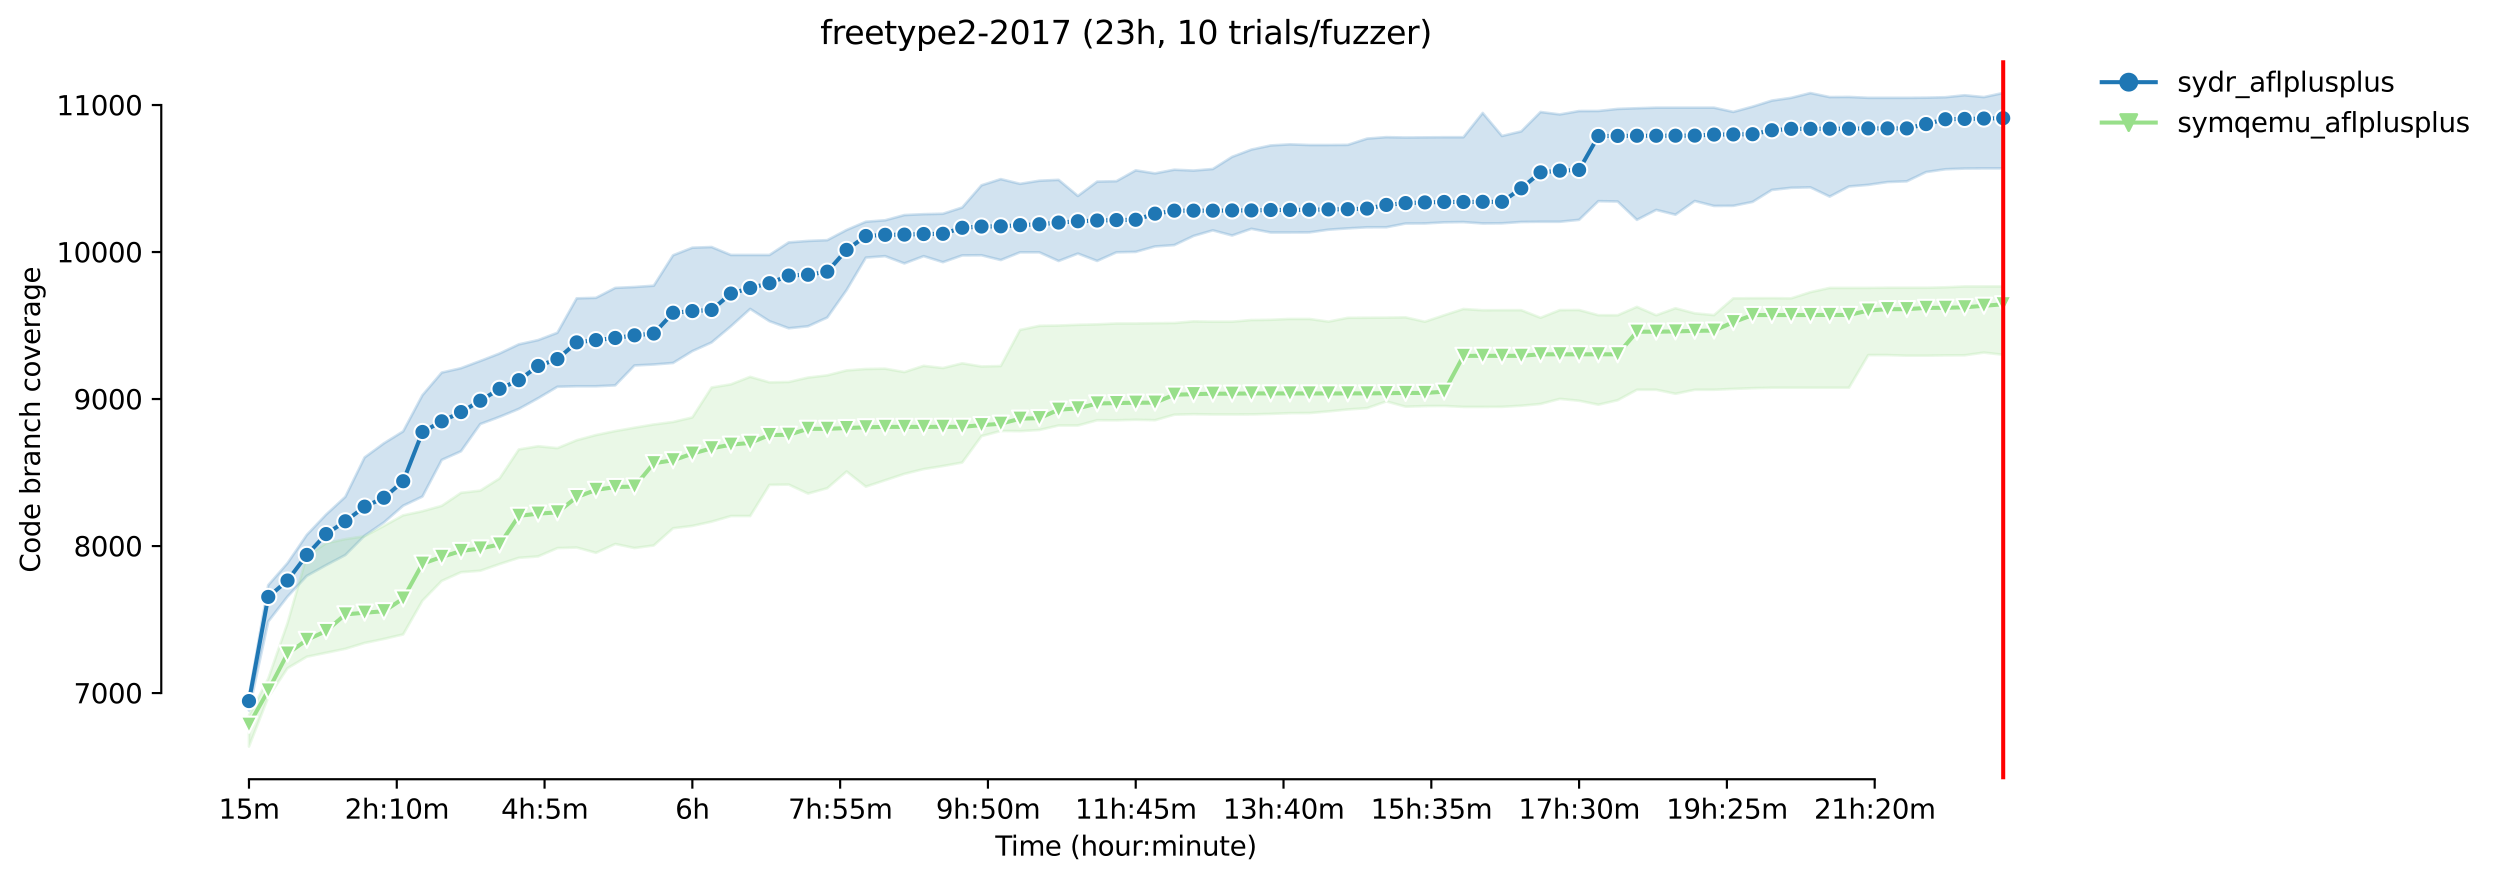 <?xml version="1.0" encoding="utf-8" standalone="no"?>
<!DOCTYPE svg PUBLIC "-//W3C//DTD SVG 1.1//EN"
  "http://www.w3.org/Graphics/SVG/1.1/DTD/svg11.dtd">
<svg height="325.986pt" version="1.1" viewBox="0 0 925.352 325.986" width="925.352pt" xmlns="http://www.w3.org/2000/svg" xmlns:xlink="http://www.w3.org/1999/xlink">
 <defs>
  <style type="text/css">*{stroke-linecap:butt;stroke-linejoin:round;}</style>
 </defs>
 <g id="figure_1">
  <g id="patch_1">
   <path d="M 0 325.986 
L 925.352 325.986 
L 925.352 0 
L 0 0 
z
" style="fill:#ffffff;"/>
  </g>
  <g id="axes_1">
   <g id="patch_2">
    <path d="M 59.691 288.43 
L 773.931 288.43 
L 773.931 22.318 
L 59.691 22.318 
z
" style="fill:#ffffff;"/>
   </g>
   <g id="PolyCollection_1">
    <defs>
     <path d="M 92.156 -68.425 
L 92.156 -63.011 
L 99.291 -95.922 
L 106.427 -105.153 
L 113.562 -112.826 
L 120.697 -116.798 
L 127.832 -120.552 
L 134.968 -127.735 
L 142.103 -132.619 
L 149.238 -138.808 
L 156.373 -142.209 
L 163.509 -155.758 
L 170.644 -158.958 
L 177.779 -169.034 
L 184.915 -171.701 
L 192.05 -174.639 
L 199.185 -178.584 
L 206.32 -182.828 
L 213.456 -183.018 
L 220.591 -183.018 
L 227.726 -183.345 
L 234.861 -190.718 
L 241.997 -191.072 
L 249.132 -191.641 
L 256.267 -196.023 
L 263.402 -199.234 
L 270.538 -205.219 
L 277.673 -211.64 
L 284.808 -207.096 
L 291.943 -204.484 
L 299.079 -205.219 
L 306.214 -208.456 
L 313.349 -218.604 
L 320.485 -230.63 
L 327.62 -231.174 
L 334.755 -228.48 
L 341.89 -231.174 
L 349.026 -228.943 
L 356.161 -231.446 
L 363.296 -231.5 
L 370.431 -229.732 
L 377.567 -232.589 
L 384.702 -232.589 
L 391.837 -229.378 
L 398.972 -232.126 
L 406.108 -229.405 
L 413.243 -232.589 
L 420.378 -232.752 
L 427.514 -234.765 
L 434.649 -235.266 
L 441.784 -238.656 
L 448.919 -240.723 
L 456.055 -238.819 
L 463.19 -241.295 
L 470.325 -239.934 
L 477.46 -239.934 
L 484.596 -239.962 
L 491.731 -240.968 
L 498.866 -241.458 
L 506.001 -241.857 
L 513.137 -241.866 
L 520.272 -243.254 
L 527.407 -243.281 
L 534.542 -243.689 
L 541.678 -243.785 
L 548.813 -243.281 
L 555.948 -243.335 
L 563.084 -243.825 
L 570.219 -243.907 
L 577.354 -243.907 
L 584.489 -244.613 
L 591.625 -251.524 
L 598.76 -251.4 
L 605.895 -244.614 
L 613.03 -248.287 
L 620.166 -246.518 
L 627.301 -251.579 
L 634.436 -249.758 
L 641.571 -249.81 
L 648.707 -251.252 
L 655.842 -255.684 
L 662.977 -256.476 
L 670.113 -256.639 
L 677.248 -253.211 
L 684.383 -256.966 
L 691.518 -257.564 
L 698.654 -258.598 
L 705.789 -258.87 
L 712.924 -262.298 
L 720.059 -263.332 
L 727.195 -263.604 
L 734.33 -263.658 
L 741.465 -263.658 
L 741.465 -291.572 
L 741.465 -291.572 
L 734.33 -290.049 
L 727.195 -290.729 
L 720.059 -289.994 
L 712.924 -289.831 
L 705.789 -289.777 
L 698.654 -289.777 
L 691.518 -289.777 
L 684.383 -290.103 
L 677.248 -290.049 
L 670.113 -291.545 
L 662.977 -289.777 
L 655.842 -288.743 
L 648.707 -286.512 
L 641.571 -284.564 
L 634.436 -286.131 
L 627.301 -286.131 
L 620.166 -286.131 
L 613.03 -286.131 
L 605.895 -285.913 
L 598.76 -285.668 
L 591.625 -284.907 
L 584.489 -284.879 
L 577.354 -283.628 
L 570.219 -284.526 
L 563.084 -277.353 
L 555.948 -275.655 
L 548.813 -284.172 
L 541.678 -275.194 
L 534.542 -275.194 
L 527.407 -275.14 
L 520.272 -275.085 
L 513.137 -275.218 
L 506.001 -274.677 
L 498.866 -272.364 
L 491.731 -272.31 
L 484.596 -272.31 
L 477.46 -272.555 
L 470.325 -272.147 
L 463.19 -270.623 
L 456.055 -267.93 
L 448.919 -263.429 
L 441.784 -262.842 
L 434.649 -263.169 
L 427.514 -261.808 
L 420.378 -262.924 
L 413.243 -258.924 
L 406.108 -258.761 
L 398.972 -253.461 
L 391.837 -259.414 
L 384.702 -259.088 
L 377.567 -257.945 
L 370.431 -259.686 
L 363.296 -257.401 
L 356.161 -249.185 
L 349.026 -246.872 
L 341.89 -246.709 
L 334.755 -246.382 
L 327.62 -244.451 
L 320.485 -243.907 
L 313.349 -240.859 
L 306.214 -237.09 
L 299.079 -236.806 
L 291.943 -236.261 
L 284.808 -231.609 
L 277.673 -231.609 
L 270.538 -231.609 
L 263.402 -234.547 
L 256.267 -234.303 
L 249.132 -231.5 
L 241.997 -220.237 
L 234.861 -219.747 
L 227.726 -219.421 
L 220.591 -215.748 
L 213.456 -215.557 
L 206.32 -202.825 
L 199.185 -200.104 
L 192.05 -198.529 
L 184.915 -195.152 
L 177.779 -192.377 
L 170.644 -189.711 
L 163.509 -188.079 
L 156.373 -179.726 
L 149.238 -166.332 
L 142.103 -161.906 
L 134.968 -156.683 
L 127.832 -142.1 
L 120.697 -135.516 
L 113.562 -128.007 
L 106.427 -117.56 
L 99.291 -109.398 
L 92.156 -68.425 
z
" id="me8afed6c47" style="stroke:#1f77b4;stroke-opacity:0.2;"/>
    </defs>
    <g clip-path="url(#p2e5da1fe3e)">
     <use style="fill:#1f77b4;fill-opacity:0.2;stroke:#1f77b4;stroke-opacity:0.2;" x="0" xlink:href="#me8afed6c47" y="325.986"/>
    </g>
   </g>
   <g id="PolyCollection_2">
    <defs>
     <path d="M 92.156 -61.215 
L 92.156 -49.652 
L 99.291 -67.935 
L 106.427 -78.654 
L 113.562 -82.899 
L 120.697 -84.368 
L 127.832 -85.837 
L 134.968 -88.013 
L 142.103 -89.483 
L 149.238 -91.169 
L 156.373 -103.657 
L 163.509 -110.976 
L 170.644 -114.186 
L 177.779 -114.73 
L 184.915 -117.206 
L 192.05 -119.518 
L 199.185 -120.035 
L 206.32 -123.107 
L 213.456 -123.327 
L 220.591 -121.358 
L 227.726 -124.633 
L 234.861 -123.137 
L 241.997 -124.089 
L 249.132 -130.455 
L 256.267 -131.321 
L 263.402 -132.904 
L 270.538 -134.972 
L 277.673 -134.972 
L 284.808 -146.507 
L 291.943 -146.616 
L 299.079 -143.297 
L 306.214 -145.283 
L 313.349 -151.459 
L 320.485 -145.854 
L 327.62 -148.221 
L 334.755 -150.588 
L 341.89 -152.357 
L 349.026 -153.499 
L 356.161 -154.778 
L 363.296 -164.547 
L 370.431 -166.477 
L 377.567 -166.395 
L 384.702 -166.831 
L 391.837 -168.49 
L 398.972 -168.49 
L 406.108 -170.448 
L 413.243 -170.422 
L 420.378 -170.612 
L 427.514 -170.449 
L 434.649 -172.489 
L 441.784 -172.677 
L 448.919 -172.571 
L 456.055 -172.571 
L 463.19 -172.598 
L 470.325 -172.789 
L 477.46 -173.061 
L 484.596 -173.088 
L 491.731 -173.714 
L 498.866 -174.421 
L 506.001 -174.911 
L 513.137 -177.414 
L 520.272 -175.455 
L 527.407 -175.673 
L 534.542 -175.727 
L 541.678 -175.373 
L 548.813 -175.373 
L 555.948 -175.401 
L 563.084 -175.809 
L 570.219 -176.462 
L 577.354 -178.339 
L 584.489 -177.659 
L 591.625 -176.19 
L 598.76 -177.84 
L 605.895 -181.712 
L 613.03 -181.712 
L 620.166 -180.243 
L 627.301 -181.712 
L 634.436 -181.712 
L 641.571 -182.039 
L 648.707 -182.311 
L 655.842 -182.474 
L 662.977 -182.474 
L 670.113 -182.474 
L 677.248 -182.474 
L 684.383 -182.474 
L 691.518 -194.546 
L 698.654 -194.554 
L 705.789 -194.336 
L 712.924 -194.336 
L 720.059 -194.445 
L 727.195 -194.472 
L 734.33 -195.484 
L 741.465 -194.663 
L 741.465 -219.968 
L 741.465 -219.968 
L 734.33 -219.965 
L 727.195 -219.965 
L 720.059 -219.638 
L 712.924 -219.475 
L 705.789 -219.475 
L 698.654 -219.475 
L 691.518 -219.421 
L 684.383 -219.421 
L 677.248 -219.421 
L 670.113 -217.847 
L 662.977 -215.557 
L 655.842 -215.639 
L 648.707 -215.612 
L 641.571 -215.557 
L 634.436 -209.354 
L 627.301 -210.007 
L 620.166 -211.897 
L 613.03 -209.3 
L 605.895 -212.401 
L 598.76 -209.3 
L 591.625 -209.318 
L 584.489 -211.232 
L 577.354 -211.204 
L 570.219 -208.375 
L 563.084 -211.177 
L 555.948 -211.177 
L 548.813 -211.15 
L 541.678 -211.612 
L 534.542 -209.3 
L 527.407 -206.906 
L 520.272 -208.511 
L 513.137 -208.429 
L 506.001 -208.375 
L 498.866 -208.348 
L 491.731 -206.94 
L 484.596 -207.94 
L 477.46 -207.94 
L 470.325 -207.613 
L 463.19 -207.531 
L 456.055 -206.906 
L 448.919 -206.906 
L 441.784 -207.042 
L 434.649 -206.416 
L 427.514 -206.362 
L 420.378 -206.253 
L 413.243 -206.253 
L 406.108 -205.926 
L 398.972 -205.763 
L 391.837 -205.491 
L 384.702 -205.382 
L 377.567 -203.859 
L 370.431 -190.507 
L 363.296 -190.337 
L 356.161 -191.507 
L 349.026 -189.766 
L 341.89 -190.582 
L 334.755 -188.269 
L 327.62 -189.521 
L 320.485 -189.412 
L 313.349 -188.868 
L 306.214 -187.063 
L 299.079 -186.229 
L 291.943 -184.596 
L 284.808 -184.46 
L 277.673 -186.501 
L 270.538 -183.726 
L 263.402 -182.556 
L 256.267 -171.483 
L 249.132 -169.796 
L 241.997 -168.871 
L 234.861 -167.674 
L 227.726 -166.422 
L 220.591 -164.953 
L 213.456 -163.041 
L 206.32 -160.111 
L 199.185 -160.818 
L 192.05 -159.621 
L 184.915 -148.901 
L 177.779 -144.385 
L 170.644 -143.569 
L 163.509 -138.753 
L 156.373 -136.767 
L 149.238 -135.244 
L 142.103 -131.326 
L 134.968 -127.517 
L 127.832 -126.429 
L 120.697 -124.905 
L 113.562 -120.117 
L 106.427 -95.332 
L 99.291 -74.791 
L 92.156 -61.215 
z
" id="m9499606782" style="stroke:#98df8a;stroke-opacity:0.2;"/>
    </defs>
    <g clip-path="url(#p2e5da1fe3e)">
     <use style="fill:#98df8a;fill-opacity:0.2;stroke:#98df8a;stroke-opacity:0.2;" x="0" xlink:href="#m9499606782" y="325.986"/>
    </g>
   </g>
   <g id="matplotlib.axis_1">
    <g id="xtick_1">
     <g id="line2d_1">
      <defs>
       <path d="M 0 0 
L 0 3.5 
" id="mb6c9f88306" style="stroke:#000000;stroke-width:0.8;"/>
      </defs>
      <g>
       <use style="stroke:#000000;stroke-width:0.8;" x="92.156" xlink:href="#mb6c9f88306" y="288.43"/>
      </g>
     </g>
     <g id="text_1">
      <!-- 15m -->
      <g transform="translate(80.923 303.029)scale(0.1 -0.1)">
       <defs>
        <path d="M 794 531 
L 1825 531 
L 1825 4091 
L 703 3866 
L 703 4441 
L 1819 4666 
L 2450 4666 
L 2450 531 
L 3481 531 
L 3481 0 
L 794 0 
L 794 531 
z
" id="DejaVuSans-31" transform="scale(0.016)"/>
        <path d="M 691 4666 
L 3169 4666 
L 3169 4134 
L 1269 4134 
L 1269 2991 
Q 1406 3038 1543 3061 
Q 1681 3084 1819 3084 
Q 2600 3084 3056 2656 
Q 3513 2228 3513 1497 
Q 3513 744 3044 326 
Q 2575 -91 1722 -91 
Q 1428 -91 1123 -41 
Q 819 9 494 109 
L 494 744 
Q 775 591 1075 516 
Q 1375 441 1709 441 
Q 2250 441 2565 725 
Q 2881 1009 2881 1497 
Q 2881 1984 2565 2268 
Q 2250 2553 1709 2553 
Q 1456 2553 1204 2497 
Q 953 2441 691 2322 
L 691 4666 
z
" id="DejaVuSans-35" transform="scale(0.016)"/>
        <path d="M 3328 2828 
Q 3544 3216 3844 3400 
Q 4144 3584 4550 3584 
Q 5097 3584 5394 3201 
Q 5691 2819 5691 2113 
L 5691 0 
L 5113 0 
L 5113 2094 
Q 5113 2597 4934 2840 
Q 4756 3084 4391 3084 
Q 3944 3084 3684 2787 
Q 3425 2491 3425 1978 
L 3425 0 
L 2847 0 
L 2847 2094 
Q 2847 2600 2669 2842 
Q 2491 3084 2119 3084 
Q 1678 3084 1418 2786 
Q 1159 2488 1159 1978 
L 1159 0 
L 581 0 
L 581 3500 
L 1159 3500 
L 1159 2956 
Q 1356 3278 1631 3431 
Q 1906 3584 2284 3584 
Q 2666 3584 2933 3390 
Q 3200 3197 3328 2828 
z
" id="DejaVuSans-6d" transform="scale(0.016)"/>
       </defs>
       <use xlink:href="#DejaVuSans-31"/>
       <use x="63.623" xlink:href="#DejaVuSans-35"/>
       <use x="127.246" xlink:href="#DejaVuSans-6d"/>
      </g>
     </g>
    </g>
    <g id="xtick_2">
     <g id="line2d_2">
      <g>
       <use style="stroke:#000000;stroke-width:0.8;" x="146.86" xlink:href="#mb6c9f88306" y="288.43"/>
      </g>
     </g>
     <g id="text_2">
      <!-- 2h:10m -->
      <g transform="translate(127.593 303.029)scale(0.1 -0.1)">
       <defs>
        <path d="M 1228 531 
L 3431 531 
L 3431 0 
L 469 0 
L 469 531 
Q 828 903 1448 1529 
Q 2069 2156 2228 2338 
Q 2531 2678 2651 2914 
Q 2772 3150 2772 3378 
Q 2772 3750 2511 3984 
Q 2250 4219 1831 4219 
Q 1534 4219 1204 4116 
Q 875 4013 500 3803 
L 500 4441 
Q 881 4594 1212 4672 
Q 1544 4750 1819 4750 
Q 2544 4750 2975 4387 
Q 3406 4025 3406 3419 
Q 3406 3131 3298 2873 
Q 3191 2616 2906 2266 
Q 2828 2175 2409 1742 
Q 1991 1309 1228 531 
z
" id="DejaVuSans-32" transform="scale(0.016)"/>
        <path d="M 3513 2113 
L 3513 0 
L 2938 0 
L 2938 2094 
Q 2938 2591 2744 2837 
Q 2550 3084 2163 3084 
Q 1697 3084 1428 2787 
Q 1159 2491 1159 1978 
L 1159 0 
L 581 0 
L 581 4863 
L 1159 4863 
L 1159 2956 
Q 1366 3272 1645 3428 
Q 1925 3584 2291 3584 
Q 2894 3584 3203 3211 
Q 3513 2838 3513 2113 
z
" id="DejaVuSans-68" transform="scale(0.016)"/>
        <path d="M 750 794 
L 1409 794 
L 1409 0 
L 750 0 
L 750 794 
z
M 750 3309 
L 1409 3309 
L 1409 2516 
L 750 2516 
L 750 3309 
z
" id="DejaVuSans-3a" transform="scale(0.016)"/>
        <path d="M 2034 4250 
Q 1547 4250 1301 3770 
Q 1056 3291 1056 2328 
Q 1056 1369 1301 889 
Q 1547 409 2034 409 
Q 2525 409 2770 889 
Q 3016 1369 3016 2328 
Q 3016 3291 2770 3770 
Q 2525 4250 2034 4250 
z
M 2034 4750 
Q 2819 4750 3233 4129 
Q 3647 3509 3647 2328 
Q 3647 1150 3233 529 
Q 2819 -91 2034 -91 
Q 1250 -91 836 529 
Q 422 1150 422 2328 
Q 422 3509 836 4129 
Q 1250 4750 2034 4750 
z
" id="DejaVuSans-30" transform="scale(0.016)"/>
       </defs>
       <use xlink:href="#DejaVuSans-32"/>
       <use x="63.623" xlink:href="#DejaVuSans-68"/>
       <use x="127.002" xlink:href="#DejaVuSans-3a"/>
       <use x="160.693" xlink:href="#DejaVuSans-31"/>
       <use x="224.316" xlink:href="#DejaVuSans-30"/>
       <use x="287.939" xlink:href="#DejaVuSans-6d"/>
      </g>
     </g>
    </g>
    <g id="xtick_3">
     <g id="line2d_3">
      <g>
       <use style="stroke:#000000;stroke-width:0.8;" x="201.563" xlink:href="#mb6c9f88306" y="288.43"/>
      </g>
     </g>
     <g id="text_3">
      <!-- 4h:5m -->
      <g transform="translate(185.478 303.029)scale(0.1 -0.1)">
       <defs>
        <path d="M 2419 4116 
L 825 1625 
L 2419 1625 
L 2419 4116 
z
M 2253 4666 
L 3047 4666 
L 3047 1625 
L 3713 1625 
L 3713 1100 
L 3047 1100 
L 3047 0 
L 2419 0 
L 2419 1100 
L 313 1100 
L 313 1709 
L 2253 4666 
z
" id="DejaVuSans-34" transform="scale(0.016)"/>
       </defs>
       <use xlink:href="#DejaVuSans-34"/>
       <use x="63.623" xlink:href="#DejaVuSans-68"/>
       <use x="127.002" xlink:href="#DejaVuSans-3a"/>
       <use x="160.693" xlink:href="#DejaVuSans-35"/>
       <use x="224.316" xlink:href="#DejaVuSans-6d"/>
      </g>
     </g>
    </g>
    <g id="xtick_4">
     <g id="line2d_4">
      <g>
       <use style="stroke:#000000;stroke-width:0.8;" x="256.267" xlink:href="#mb6c9f88306" y="288.43"/>
      </g>
     </g>
     <g id="text_4">
      <!-- 6h -->
      <g transform="translate(249.917 303.029)scale(0.1 -0.1)">
       <defs>
        <path d="M 2113 2584 
Q 1688 2584 1439 2293 
Q 1191 2003 1191 1497 
Q 1191 994 1439 701 
Q 1688 409 2113 409 
Q 2538 409 2786 701 
Q 3034 994 3034 1497 
Q 3034 2003 2786 2293 
Q 2538 2584 2113 2584 
z
M 3366 4563 
L 3366 3988 
Q 3128 4100 2886 4159 
Q 2644 4219 2406 4219 
Q 1781 4219 1451 3797 
Q 1122 3375 1075 2522 
Q 1259 2794 1537 2939 
Q 1816 3084 2150 3084 
Q 2853 3084 3261 2657 
Q 3669 2231 3669 1497 
Q 3669 778 3244 343 
Q 2819 -91 2113 -91 
Q 1303 -91 875 529 
Q 447 1150 447 2328 
Q 447 3434 972 4092 
Q 1497 4750 2381 4750 
Q 2619 4750 2861 4703 
Q 3103 4656 3366 4563 
z
" id="DejaVuSans-36" transform="scale(0.016)"/>
       </defs>
       <use xlink:href="#DejaVuSans-36"/>
       <use x="63.623" xlink:href="#DejaVuSans-68"/>
      </g>
     </g>
    </g>
    <g id="xtick_5">
     <g id="line2d_5">
      <g>
       <use style="stroke:#000000;stroke-width:0.8;" x="310.971" xlink:href="#mb6c9f88306" y="288.43"/>
      </g>
     </g>
     <g id="text_5">
      <!-- 7h:55m -->
      <g transform="translate(291.704 303.029)scale(0.1 -0.1)">
       <defs>
        <path d="M 525 4666 
L 3525 4666 
L 3525 4397 
L 1831 0 
L 1172 0 
L 2766 4134 
L 525 4134 
L 525 4666 
z
" id="DejaVuSans-37" transform="scale(0.016)"/>
       </defs>
       <use xlink:href="#DejaVuSans-37"/>
       <use x="63.623" xlink:href="#DejaVuSans-68"/>
       <use x="127.002" xlink:href="#DejaVuSans-3a"/>
       <use x="160.693" xlink:href="#DejaVuSans-35"/>
       <use x="224.316" xlink:href="#DejaVuSans-35"/>
       <use x="287.939" xlink:href="#DejaVuSans-6d"/>
      </g>
     </g>
    </g>
    <g id="xtick_6">
     <g id="line2d_6">
      <g>
       <use style="stroke:#000000;stroke-width:0.8;" x="365.675" xlink:href="#mb6c9f88306" y="288.43"/>
      </g>
     </g>
     <g id="text_6">
      <!-- 9h:50m -->
      <g transform="translate(346.407 303.029)scale(0.1 -0.1)">
       <defs>
        <path d="M 703 97 
L 703 672 
Q 941 559 1184 500 
Q 1428 441 1663 441 
Q 2288 441 2617 861 
Q 2947 1281 2994 2138 
Q 2813 1869 2534 1725 
Q 2256 1581 1919 1581 
Q 1219 1581 811 2004 
Q 403 2428 403 3163 
Q 403 3881 828 4315 
Q 1253 4750 1959 4750 
Q 2769 4750 3195 4129 
Q 3622 3509 3622 2328 
Q 3622 1225 3098 567 
Q 2575 -91 1691 -91 
Q 1453 -91 1209 -44 
Q 966 3 703 97 
z
M 1959 2075 
Q 2384 2075 2632 2365 
Q 2881 2656 2881 3163 
Q 2881 3666 2632 3958 
Q 2384 4250 1959 4250 
Q 1534 4250 1286 3958 
Q 1038 3666 1038 3163 
Q 1038 2656 1286 2365 
Q 1534 2075 1959 2075 
z
" id="DejaVuSans-39" transform="scale(0.016)"/>
       </defs>
       <use xlink:href="#DejaVuSans-39"/>
       <use x="63.623" xlink:href="#DejaVuSans-68"/>
       <use x="127.002" xlink:href="#DejaVuSans-3a"/>
       <use x="160.693" xlink:href="#DejaVuSans-35"/>
       <use x="224.316" xlink:href="#DejaVuSans-30"/>
       <use x="287.939" xlink:href="#DejaVuSans-6d"/>
      </g>
     </g>
    </g>
    <g id="xtick_7">
     <g id="line2d_7">
      <g>
       <use style="stroke:#000000;stroke-width:0.8;" x="420.378" xlink:href="#mb6c9f88306" y="288.43"/>
      </g>
     </g>
     <g id="text_7">
      <!-- 11h:45m -->
      <g transform="translate(397.93 303.029)scale(0.1 -0.1)">
       <use xlink:href="#DejaVuSans-31"/>
       <use x="63.623" xlink:href="#DejaVuSans-31"/>
       <use x="127.246" xlink:href="#DejaVuSans-68"/>
       <use x="190.625" xlink:href="#DejaVuSans-3a"/>
       <use x="224.316" xlink:href="#DejaVuSans-34"/>
       <use x="287.939" xlink:href="#DejaVuSans-35"/>
       <use x="351.562" xlink:href="#DejaVuSans-6d"/>
      </g>
     </g>
    </g>
    <g id="xtick_8">
     <g id="line2d_8">
      <g>
       <use style="stroke:#000000;stroke-width:0.8;" x="475.082" xlink:href="#mb6c9f88306" y="288.43"/>
      </g>
     </g>
     <g id="text_8">
      <!-- 13h:40m -->
      <g transform="translate(452.634 303.029)scale(0.1 -0.1)">
       <defs>
        <path d="M 2597 2516 
Q 3050 2419 3304 2112 
Q 3559 1806 3559 1356 
Q 3559 666 3084 287 
Q 2609 -91 1734 -91 
Q 1441 -91 1130 -33 
Q 819 25 488 141 
L 488 750 
Q 750 597 1062 519 
Q 1375 441 1716 441 
Q 2309 441 2620 675 
Q 2931 909 2931 1356 
Q 2931 1769 2642 2001 
Q 2353 2234 1838 2234 
L 1294 2234 
L 1294 2753 
L 1863 2753 
Q 2328 2753 2575 2939 
Q 2822 3125 2822 3475 
Q 2822 3834 2567 4026 
Q 2313 4219 1838 4219 
Q 1578 4219 1281 4162 
Q 984 4106 628 3988 
L 628 4550 
Q 988 4650 1302 4700 
Q 1616 4750 1894 4750 
Q 2613 4750 3031 4423 
Q 3450 4097 3450 3541 
Q 3450 3153 3228 2886 
Q 3006 2619 2597 2516 
z
" id="DejaVuSans-33" transform="scale(0.016)"/>
       </defs>
       <use xlink:href="#DejaVuSans-31"/>
       <use x="63.623" xlink:href="#DejaVuSans-33"/>
       <use x="127.246" xlink:href="#DejaVuSans-68"/>
       <use x="190.625" xlink:href="#DejaVuSans-3a"/>
       <use x="224.316" xlink:href="#DejaVuSans-34"/>
       <use x="287.939" xlink:href="#DejaVuSans-30"/>
       <use x="351.562" xlink:href="#DejaVuSans-6d"/>
      </g>
     </g>
    </g>
    <g id="xtick_9">
     <g id="line2d_9">
      <g>
       <use style="stroke:#000000;stroke-width:0.8;" x="529.786" xlink:href="#mb6c9f88306" y="288.43"/>
      </g>
     </g>
     <g id="text_9">
      <!-- 15h:35m -->
      <g transform="translate(507.337 303.029)scale(0.1 -0.1)">
       <use xlink:href="#DejaVuSans-31"/>
       <use x="63.623" xlink:href="#DejaVuSans-35"/>
       <use x="127.246" xlink:href="#DejaVuSans-68"/>
       <use x="190.625" xlink:href="#DejaVuSans-3a"/>
       <use x="224.316" xlink:href="#DejaVuSans-33"/>
       <use x="287.939" xlink:href="#DejaVuSans-35"/>
       <use x="351.562" xlink:href="#DejaVuSans-6d"/>
      </g>
     </g>
    </g>
    <g id="xtick_10">
     <g id="line2d_10">
      <g>
       <use style="stroke:#000000;stroke-width:0.8;" x="584.489" xlink:href="#mb6c9f88306" y="288.43"/>
      </g>
     </g>
     <g id="text_10">
      <!-- 17h:30m -->
      <g transform="translate(562.041 303.029)scale(0.1 -0.1)">
       <use xlink:href="#DejaVuSans-31"/>
       <use x="63.623" xlink:href="#DejaVuSans-37"/>
       <use x="127.246" xlink:href="#DejaVuSans-68"/>
       <use x="190.625" xlink:href="#DejaVuSans-3a"/>
       <use x="224.316" xlink:href="#DejaVuSans-33"/>
       <use x="287.939" xlink:href="#DejaVuSans-30"/>
       <use x="351.562" xlink:href="#DejaVuSans-6d"/>
      </g>
     </g>
    </g>
    <g id="xtick_11">
     <g id="line2d_11">
      <g>
       <use style="stroke:#000000;stroke-width:0.8;" x="639.193" xlink:href="#mb6c9f88306" y="288.43"/>
      </g>
     </g>
     <g id="text_11">
      <!-- 19h:25m -->
      <g transform="translate(616.745 303.029)scale(0.1 -0.1)">
       <use xlink:href="#DejaVuSans-31"/>
       <use x="63.623" xlink:href="#DejaVuSans-39"/>
       <use x="127.246" xlink:href="#DejaVuSans-68"/>
       <use x="190.625" xlink:href="#DejaVuSans-3a"/>
       <use x="224.316" xlink:href="#DejaVuSans-32"/>
       <use x="287.939" xlink:href="#DejaVuSans-35"/>
       <use x="351.562" xlink:href="#DejaVuSans-6d"/>
      </g>
     </g>
    </g>
    <g id="xtick_12">
     <g id="line2d_12">
      <g>
       <use style="stroke:#000000;stroke-width:0.8;" x="693.897" xlink:href="#mb6c9f88306" y="288.43"/>
      </g>
     </g>
     <g id="text_12">
      <!-- 21h:20m -->
      <g transform="translate(671.448 303.029)scale(0.1 -0.1)">
       <use xlink:href="#DejaVuSans-32"/>
       <use x="63.623" xlink:href="#DejaVuSans-31"/>
       <use x="127.246" xlink:href="#DejaVuSans-68"/>
       <use x="190.625" xlink:href="#DejaVuSans-3a"/>
       <use x="224.316" xlink:href="#DejaVuSans-32"/>
       <use x="287.939" xlink:href="#DejaVuSans-30"/>
       <use x="351.562" xlink:href="#DejaVuSans-6d"/>
      </g>
     </g>
    </g>
    <g id="text_13">
     <!-- Time (hour:minute) -->
     <g transform="translate(368.404 316.707)scale(0.1 -0.1)">
      <defs>
       <path d="M -19 4666 
L 3928 4666 
L 3928 4134 
L 2272 4134 
L 2272 0 
L 1638 0 
L 1638 4134 
L -19 4134 
L -19 4666 
z
" id="DejaVuSans-54" transform="scale(0.016)"/>
       <path d="M 603 3500 
L 1178 3500 
L 1178 0 
L 603 0 
L 603 3500 
z
M 603 4863 
L 1178 4863 
L 1178 4134 
L 603 4134 
L 603 4863 
z
" id="DejaVuSans-69" transform="scale(0.016)"/>
       <path d="M 3597 1894 
L 3597 1613 
L 953 1613 
Q 991 1019 1311 708 
Q 1631 397 2203 397 
Q 2534 397 2845 478 
Q 3156 559 3463 722 
L 3463 178 
Q 3153 47 2828 -22 
Q 2503 -91 2169 -91 
Q 1331 -91 842 396 
Q 353 884 353 1716 
Q 353 2575 817 3079 
Q 1281 3584 2069 3584 
Q 2775 3584 3186 3129 
Q 3597 2675 3597 1894 
z
M 3022 2063 
Q 3016 2534 2758 2815 
Q 2500 3097 2075 3097 
Q 1594 3097 1305 2825 
Q 1016 2553 972 2059 
L 3022 2063 
z
" id="DejaVuSans-65" transform="scale(0.016)"/>
       <path id="DejaVuSans-20" transform="scale(0.016)"/>
       <path d="M 1984 4856 
Q 1566 4138 1362 3434 
Q 1159 2731 1159 2009 
Q 1159 1288 1364 580 
Q 1569 -128 1984 -844 
L 1484 -844 
Q 1016 -109 783 600 
Q 550 1309 550 2009 
Q 550 2706 781 3412 
Q 1013 4119 1484 4856 
L 1984 4856 
z
" id="DejaVuSans-28" transform="scale(0.016)"/>
       <path d="M 1959 3097 
Q 1497 3097 1228 2736 
Q 959 2375 959 1747 
Q 959 1119 1226 758 
Q 1494 397 1959 397 
Q 2419 397 2687 759 
Q 2956 1122 2956 1747 
Q 2956 2369 2687 2733 
Q 2419 3097 1959 3097 
z
M 1959 3584 
Q 2709 3584 3137 3096 
Q 3566 2609 3566 1747 
Q 3566 888 3137 398 
Q 2709 -91 1959 -91 
Q 1206 -91 779 398 
Q 353 888 353 1747 
Q 353 2609 779 3096 
Q 1206 3584 1959 3584 
z
" id="DejaVuSans-6f" transform="scale(0.016)"/>
       <path d="M 544 1381 
L 544 3500 
L 1119 3500 
L 1119 1403 
Q 1119 906 1312 657 
Q 1506 409 1894 409 
Q 2359 409 2629 706 
Q 2900 1003 2900 1516 
L 2900 3500 
L 3475 3500 
L 3475 0 
L 2900 0 
L 2900 538 
Q 2691 219 2414 64 
Q 2138 -91 1772 -91 
Q 1169 -91 856 284 
Q 544 659 544 1381 
z
M 1991 3584 
L 1991 3584 
z
" id="DejaVuSans-75" transform="scale(0.016)"/>
       <path d="M 2631 2963 
Q 2534 3019 2420 3045 
Q 2306 3072 2169 3072 
Q 1681 3072 1420 2755 
Q 1159 2438 1159 1844 
L 1159 0 
L 581 0 
L 581 3500 
L 1159 3500 
L 1159 2956 
Q 1341 3275 1631 3429 
Q 1922 3584 2338 3584 
Q 2397 3584 2469 3576 
Q 2541 3569 2628 3553 
L 2631 2963 
z
" id="DejaVuSans-72" transform="scale(0.016)"/>
       <path d="M 3513 2113 
L 3513 0 
L 2938 0 
L 2938 2094 
Q 2938 2591 2744 2837 
Q 2550 3084 2163 3084 
Q 1697 3084 1428 2787 
Q 1159 2491 1159 1978 
L 1159 0 
L 581 0 
L 581 3500 
L 1159 3500 
L 1159 2956 
Q 1366 3272 1645 3428 
Q 1925 3584 2291 3584 
Q 2894 3584 3203 3211 
Q 3513 2838 3513 2113 
z
" id="DejaVuSans-6e" transform="scale(0.016)"/>
       <path d="M 1172 4494 
L 1172 3500 
L 2356 3500 
L 2356 3053 
L 1172 3053 
L 1172 1153 
Q 1172 725 1289 603 
Q 1406 481 1766 481 
L 2356 481 
L 2356 0 
L 1766 0 
Q 1100 0 847 248 
Q 594 497 594 1153 
L 594 3053 
L 172 3053 
L 172 3500 
L 594 3500 
L 594 4494 
L 1172 4494 
z
" id="DejaVuSans-74" transform="scale(0.016)"/>
       <path d="M 513 4856 
L 1013 4856 
Q 1481 4119 1714 3412 
Q 1947 2706 1947 2009 
Q 1947 1309 1714 600 
Q 1481 -109 1013 -844 
L 513 -844 
Q 928 -128 1133 580 
Q 1338 1288 1338 2009 
Q 1338 2731 1133 3434 
Q 928 4138 513 4856 
z
" id="DejaVuSans-29" transform="scale(0.016)"/>
      </defs>
      <use xlink:href="#DejaVuSans-54"/>
      <use x="57.959" xlink:href="#DejaVuSans-69"/>
      <use x="85.742" xlink:href="#DejaVuSans-6d"/>
      <use x="183.154" xlink:href="#DejaVuSans-65"/>
      <use x="244.678" xlink:href="#DejaVuSans-20"/>
      <use x="276.465" xlink:href="#DejaVuSans-28"/>
      <use x="315.479" xlink:href="#DejaVuSans-68"/>
      <use x="378.857" xlink:href="#DejaVuSans-6f"/>
      <use x="440.039" xlink:href="#DejaVuSans-75"/>
      <use x="503.418" xlink:href="#DejaVuSans-72"/>
      <use x="542.781" xlink:href="#DejaVuSans-3a"/>
      <use x="576.473" xlink:href="#DejaVuSans-6d"/>
      <use x="673.885" xlink:href="#DejaVuSans-69"/>
      <use x="701.668" xlink:href="#DejaVuSans-6e"/>
      <use x="765.047" xlink:href="#DejaVuSans-75"/>
      <use x="828.426" xlink:href="#DejaVuSans-74"/>
      <use x="867.635" xlink:href="#DejaVuSans-65"/>
      <use x="929.158" xlink:href="#DejaVuSans-29"/>
     </g>
    </g>
   </g>
   <g id="matplotlib.axis_2">
    <g id="ytick_1">
     <g id="line2d_13">
      <defs>
       <path d="M 0 0 
L -3.5 0 
" id="m71c73de7fe" style="stroke:#000000;stroke-width:0.8;"/>
      </defs>
      <g>
       <use style="stroke:#000000;stroke-width:0.8;" x="59.691" xlink:href="#m71c73de7fe" y="256.528"/>
      </g>
     </g>
     <g id="text_14">
      <!-- 7000 -->
      <g transform="translate(27.241 260.327)scale(0.1 -0.1)">
       <use xlink:href="#DejaVuSans-37"/>
       <use x="63.623" xlink:href="#DejaVuSans-30"/>
       <use x="127.246" xlink:href="#DejaVuSans-30"/>
       <use x="190.869" xlink:href="#DejaVuSans-30"/>
      </g>
     </g>
    </g>
    <g id="ytick_2">
     <g id="line2d_14">
      <g>
       <use style="stroke:#000000;stroke-width:0.8;" x="59.691" xlink:href="#m71c73de7fe" y="202.115"/>
      </g>
     </g>
     <g id="text_15">
      <!-- 8000 -->
      <g transform="translate(27.241 205.914)scale(0.1 -0.1)">
       <defs>
        <path d="M 2034 2216 
Q 1584 2216 1326 1975 
Q 1069 1734 1069 1313 
Q 1069 891 1326 650 
Q 1584 409 2034 409 
Q 2484 409 2743 651 
Q 3003 894 3003 1313 
Q 3003 1734 2745 1975 
Q 2488 2216 2034 2216 
z
M 1403 2484 
Q 997 2584 770 2862 
Q 544 3141 544 3541 
Q 544 4100 942 4425 
Q 1341 4750 2034 4750 
Q 2731 4750 3128 4425 
Q 3525 4100 3525 3541 
Q 3525 3141 3298 2862 
Q 3072 2584 2669 2484 
Q 3125 2378 3379 2068 
Q 3634 1759 3634 1313 
Q 3634 634 3220 271 
Q 2806 -91 2034 -91 
Q 1263 -91 848 271 
Q 434 634 434 1313 
Q 434 1759 690 2068 
Q 947 2378 1403 2484 
z
M 1172 3481 
Q 1172 3119 1398 2916 
Q 1625 2713 2034 2713 
Q 2441 2713 2670 2916 
Q 2900 3119 2900 3481 
Q 2900 3844 2670 4047 
Q 2441 4250 2034 4250 
Q 1625 4250 1398 4047 
Q 1172 3844 1172 3481 
z
" id="DejaVuSans-38" transform="scale(0.016)"/>
       </defs>
       <use xlink:href="#DejaVuSans-38"/>
       <use x="63.623" xlink:href="#DejaVuSans-30"/>
       <use x="127.246" xlink:href="#DejaVuSans-30"/>
       <use x="190.869" xlink:href="#DejaVuSans-30"/>
      </g>
     </g>
    </g>
    <g id="ytick_3">
     <g id="line2d_15">
      <g>
       <use style="stroke:#000000;stroke-width:0.8;" x="59.691" xlink:href="#m71c73de7fe" y="147.702"/>
      </g>
     </g>
     <g id="text_16">
      <!-- 9000 -->
      <g transform="translate(27.241 151.501)scale(0.1 -0.1)">
       <use xlink:href="#DejaVuSans-39"/>
       <use x="63.623" xlink:href="#DejaVuSans-30"/>
       <use x="127.246" xlink:href="#DejaVuSans-30"/>
       <use x="190.869" xlink:href="#DejaVuSans-30"/>
      </g>
     </g>
    </g>
    <g id="ytick_4">
     <g id="line2d_16">
      <g>
       <use style="stroke:#000000;stroke-width:0.8;" x="59.691" xlink:href="#m71c73de7fe" y="93.289"/>
      </g>
     </g>
     <g id="text_17">
      <!-- 10000 -->
      <g transform="translate(20.878 97.088)scale(0.1 -0.1)">
       <use xlink:href="#DejaVuSans-31"/>
       <use x="63.623" xlink:href="#DejaVuSans-30"/>
       <use x="127.246" xlink:href="#DejaVuSans-30"/>
       <use x="190.869" xlink:href="#DejaVuSans-30"/>
       <use x="254.492" xlink:href="#DejaVuSans-30"/>
      </g>
     </g>
    </g>
    <g id="ytick_5">
     <g id="line2d_17">
      <g>
       <use style="stroke:#000000;stroke-width:0.8;" x="59.691" xlink:href="#m71c73de7fe" y="38.876"/>
      </g>
     </g>
     <g id="text_18">
      <!-- 11000 -->
      <g transform="translate(20.878 42.675)scale(0.1 -0.1)">
       <use xlink:href="#DejaVuSans-31"/>
       <use x="63.623" xlink:href="#DejaVuSans-31"/>
       <use x="127.246" xlink:href="#DejaVuSans-30"/>
       <use x="190.869" xlink:href="#DejaVuSans-30"/>
       <use x="254.492" xlink:href="#DejaVuSans-30"/>
      </g>
     </g>
    </g>
    <g id="text_19">
     <!-- Code branch coverage -->
     <g transform="translate(14.798 211.949)rotate(-90)scale(0.1 -0.1)">
      <defs>
       <path d="M 4122 4306 
L 4122 3641 
Q 3803 3938 3442 4084 
Q 3081 4231 2675 4231 
Q 1875 4231 1450 3742 
Q 1025 3253 1025 2328 
Q 1025 1406 1450 917 
Q 1875 428 2675 428 
Q 3081 428 3442 575 
Q 3803 722 4122 1019 
L 4122 359 
Q 3791 134 3420 21 
Q 3050 -91 2638 -91 
Q 1578 -91 968 557 
Q 359 1206 359 2328 
Q 359 3453 968 4101 
Q 1578 4750 2638 4750 
Q 3056 4750 3426 4639 
Q 3797 4528 4122 4306 
z
" id="DejaVuSans-43" transform="scale(0.016)"/>
       <path d="M 2906 2969 
L 2906 4863 
L 3481 4863 
L 3481 0 
L 2906 0 
L 2906 525 
Q 2725 213 2448 61 
Q 2172 -91 1784 -91 
Q 1150 -91 751 415 
Q 353 922 353 1747 
Q 353 2572 751 3078 
Q 1150 3584 1784 3584 
Q 2172 3584 2448 3432 
Q 2725 3281 2906 2969 
z
M 947 1747 
Q 947 1113 1208 752 
Q 1469 391 1925 391 
Q 2381 391 2643 752 
Q 2906 1113 2906 1747 
Q 2906 2381 2643 2742 
Q 2381 3103 1925 3103 
Q 1469 3103 1208 2742 
Q 947 2381 947 1747 
z
" id="DejaVuSans-64" transform="scale(0.016)"/>
       <path d="M 3116 1747 
Q 3116 2381 2855 2742 
Q 2594 3103 2138 3103 
Q 1681 3103 1420 2742 
Q 1159 2381 1159 1747 
Q 1159 1113 1420 752 
Q 1681 391 2138 391 
Q 2594 391 2855 752 
Q 3116 1113 3116 1747 
z
M 1159 2969 
Q 1341 3281 1617 3432 
Q 1894 3584 2278 3584 
Q 2916 3584 3314 3078 
Q 3713 2572 3713 1747 
Q 3713 922 3314 415 
Q 2916 -91 2278 -91 
Q 1894 -91 1617 61 
Q 1341 213 1159 525 
L 1159 0 
L 581 0 
L 581 4863 
L 1159 4863 
L 1159 2969 
z
" id="DejaVuSans-62" transform="scale(0.016)"/>
       <path d="M 2194 1759 
Q 1497 1759 1228 1600 
Q 959 1441 959 1056 
Q 959 750 1161 570 
Q 1363 391 1709 391 
Q 2188 391 2477 730 
Q 2766 1069 2766 1631 
L 2766 1759 
L 2194 1759 
z
M 3341 1997 
L 3341 0 
L 2766 0 
L 2766 531 
Q 2569 213 2275 61 
Q 1981 -91 1556 -91 
Q 1019 -91 701 211 
Q 384 513 384 1019 
Q 384 1609 779 1909 
Q 1175 2209 1959 2209 
L 2766 2209 
L 2766 2266 
Q 2766 2663 2505 2880 
Q 2244 3097 1772 3097 
Q 1472 3097 1187 3025 
Q 903 2953 641 2809 
L 641 3341 
Q 956 3463 1253 3523 
Q 1550 3584 1831 3584 
Q 2591 3584 2966 3190 
Q 3341 2797 3341 1997 
z
" id="DejaVuSans-61" transform="scale(0.016)"/>
       <path d="M 3122 3366 
L 3122 2828 
Q 2878 2963 2633 3030 
Q 2388 3097 2138 3097 
Q 1578 3097 1268 2742 
Q 959 2388 959 1747 
Q 959 1106 1268 751 
Q 1578 397 2138 397 
Q 2388 397 2633 464 
Q 2878 531 3122 666 
L 3122 134 
Q 2881 22 2623 -34 
Q 2366 -91 2075 -91 
Q 1284 -91 818 406 
Q 353 903 353 1747 
Q 353 2603 823 3093 
Q 1294 3584 2113 3584 
Q 2378 3584 2631 3529 
Q 2884 3475 3122 3366 
z
" id="DejaVuSans-63" transform="scale(0.016)"/>
       <path d="M 191 3500 
L 800 3500 
L 1894 563 
L 2988 3500 
L 3597 3500 
L 2284 0 
L 1503 0 
L 191 3500 
z
" id="DejaVuSans-76" transform="scale(0.016)"/>
       <path d="M 2906 1791 
Q 2906 2416 2648 2759 
Q 2391 3103 1925 3103 
Q 1463 3103 1205 2759 
Q 947 2416 947 1791 
Q 947 1169 1205 825 
Q 1463 481 1925 481 
Q 2391 481 2648 825 
Q 2906 1169 2906 1791 
z
M 3481 434 
Q 3481 -459 3084 -895 
Q 2688 -1331 1869 -1331 
Q 1566 -1331 1297 -1286 
Q 1028 -1241 775 -1147 
L 775 -588 
Q 1028 -725 1275 -790 
Q 1522 -856 1778 -856 
Q 2344 -856 2625 -561 
Q 2906 -266 2906 331 
L 2906 616 
Q 2728 306 2450 153 
Q 2172 0 1784 0 
Q 1141 0 747 490 
Q 353 981 353 1791 
Q 353 2603 747 3093 
Q 1141 3584 1784 3584 
Q 2172 3584 2450 3431 
Q 2728 3278 2906 2969 
L 2906 3500 
L 3481 3500 
L 3481 434 
z
" id="DejaVuSans-67" transform="scale(0.016)"/>
      </defs>
      <use xlink:href="#DejaVuSans-43"/>
      <use x="69.824" xlink:href="#DejaVuSans-6f"/>
      <use x="131.006" xlink:href="#DejaVuSans-64"/>
      <use x="194.482" xlink:href="#DejaVuSans-65"/>
      <use x="256.006" xlink:href="#DejaVuSans-20"/>
      <use x="287.793" xlink:href="#DejaVuSans-62"/>
      <use x="351.27" xlink:href="#DejaVuSans-72"/>
      <use x="392.383" xlink:href="#DejaVuSans-61"/>
      <use x="453.662" xlink:href="#DejaVuSans-6e"/>
      <use x="517.041" xlink:href="#DejaVuSans-63"/>
      <use x="572.021" xlink:href="#DejaVuSans-68"/>
      <use x="635.4" xlink:href="#DejaVuSans-20"/>
      <use x="667.188" xlink:href="#DejaVuSans-63"/>
      <use x="722.168" xlink:href="#DejaVuSans-6f"/>
      <use x="783.35" xlink:href="#DejaVuSans-76"/>
      <use x="842.529" xlink:href="#DejaVuSans-65"/>
      <use x="904.053" xlink:href="#DejaVuSans-72"/>
      <use x="945.166" xlink:href="#DejaVuSans-61"/>
      <use x="1006.445" xlink:href="#DejaVuSans-67"/>
      <use x="1069.922" xlink:href="#DejaVuSans-65"/>
     </g>
    </g>
   </g>
   <g id="line2d_18">
    <path clip-path="url(#p2e5da1fe3e)" d="M 92.156 259.493 
L 99.291 220.942 
L 106.427 214.875 
L 113.562 205.407 
L 120.697 197.68 
L 127.832 192.946 
L 134.968 187.532 
L 142.103 184.24 
L 149.238 178.119 
L 156.373 159.89 
L 163.509 155.945 
L 170.644 152.517 
L 177.779 148.328 
L 184.915 143.92 
L 192.05 140.71 
L 199.185 135.459 
L 206.32 132.902 
L 213.456 126.726 
L 220.591 125.882 
L 227.726 125.093 
L 234.861 124.114 
L 241.997 123.461 
L 249.132 115.761 
L 256.267 115.136 
L 263.402 114.728 
L 270.538 108.661 
L 277.673 106.593 
L 284.808 104.824 
L 291.943 101.995 
L 299.079 101.696 
L 306.214 100.553 
L 313.349 92.5 
L 320.485 87.358 
L 327.62 86.923 
L 334.755 86.841 
L 341.89 86.623 
L 349.026 86.542 
L 356.161 84.311 
L 363.296 83.848 
L 370.431 83.767 
L 377.567 83.331 
L 384.702 83.005 
L 391.837 82.379 
L 398.972 81.889 
L 406.108 81.617 
L 413.243 81.454 
L 420.378 81.345 
L 427.514 79.087 
L 434.649 77.972 
L 441.784 77.972 
L 448.919 77.972 
L 456.055 77.89 
L 463.19 77.89 
L 470.325 77.727 
L 477.46 77.7 
L 484.596 77.645 
L 491.731 77.509 
L 498.866 77.428 
L 506.001 77.21 
L 513.137 75.85 
L 520.272 75.169 
L 527.407 74.925 
L 534.542 74.761 
L 541.678 74.761 
L 548.813 74.707 
L 555.948 74.707 
L 563.084 69.701 
L 570.219 63.797 
L 577.354 63.171 
L 584.489 62.899 
L 591.625 50.33 
L 598.76 50.303 
L 605.895 50.248 
L 613.03 50.248 
L 620.166 50.221 
L 627.301 50.194 
L 634.436 49.813 
L 641.571 49.759 
L 648.707 49.677 
L 655.842 48.208 
L 662.977 47.691 
L 670.113 47.691 
L 677.248 47.636 
L 684.383 47.636 
L 691.518 47.528 
L 698.654 47.528 
L 705.789 47.528 
L 712.924 45.922 
L 720.059 44.127 
L 727.195 44.018 
L 734.33 43.882 
L 741.465 43.746 
" style="fill:none;stroke:#1f77b4;stroke-linecap:square;stroke-width:1.5;"/>
    <defs>
     <path d="M 0 3 
C 0.796 3 1.559 2.684 2.121 2.121 
C 2.684 1.559 3 0.796 3 0 
C 3 -0.796 2.684 -1.559 2.121 -2.121 
C 1.559 -2.684 0.796 -3 0 -3 
C -0.796 -3 -1.559 -2.684 -2.121 -2.121 
C -2.684 -1.559 -3 -0.796 -3 0 
C -3 0.796 -2.684 1.559 -2.121 2.121 
C -1.559 2.684 -0.796 3 0 3 
z
" id="m638c300ea3" style="stroke:#ffffff;stroke-width:0.75;"/>
    </defs>
    <g clip-path="url(#p2e5da1fe3e)">
     <use style="fill:#1f77b4;stroke:#ffffff;stroke-width:0.75;" x="92.156" xlink:href="#m638c300ea3" y="259.493"/>
     <use style="fill:#1f77b4;stroke:#ffffff;stroke-width:0.75;" x="99.291" xlink:href="#m638c300ea3" y="220.942"/>
     <use style="fill:#1f77b4;stroke:#ffffff;stroke-width:0.75;" x="106.427" xlink:href="#m638c300ea3" y="214.875"/>
     <use style="fill:#1f77b4;stroke:#ffffff;stroke-width:0.75;" x="113.562" xlink:href="#m638c300ea3" y="205.407"/>
     <use style="fill:#1f77b4;stroke:#ffffff;stroke-width:0.75;" x="120.697" xlink:href="#m638c300ea3" y="197.68"/>
     <use style="fill:#1f77b4;stroke:#ffffff;stroke-width:0.75;" x="127.832" xlink:href="#m638c300ea3" y="192.946"/>
     <use style="fill:#1f77b4;stroke:#ffffff;stroke-width:0.75;" x="134.968" xlink:href="#m638c300ea3" y="187.532"/>
     <use style="fill:#1f77b4;stroke:#ffffff;stroke-width:0.75;" x="142.103" xlink:href="#m638c300ea3" y="184.24"/>
     <use style="fill:#1f77b4;stroke:#ffffff;stroke-width:0.75;" x="149.238" xlink:href="#m638c300ea3" y="178.119"/>
     <use style="fill:#1f77b4;stroke:#ffffff;stroke-width:0.75;" x="156.373" xlink:href="#m638c300ea3" y="159.89"/>
     <use style="fill:#1f77b4;stroke:#ffffff;stroke-width:0.75;" x="163.509" xlink:href="#m638c300ea3" y="155.945"/>
     <use style="fill:#1f77b4;stroke:#ffffff;stroke-width:0.75;" x="170.644" xlink:href="#m638c300ea3" y="152.517"/>
     <use style="fill:#1f77b4;stroke:#ffffff;stroke-width:0.75;" x="177.779" xlink:href="#m638c300ea3" y="148.328"/>
     <use style="fill:#1f77b4;stroke:#ffffff;stroke-width:0.75;" x="184.915" xlink:href="#m638c300ea3" y="143.92"/>
     <use style="fill:#1f77b4;stroke:#ffffff;stroke-width:0.75;" x="192.05" xlink:href="#m638c300ea3" y="140.71"/>
     <use style="fill:#1f77b4;stroke:#ffffff;stroke-width:0.75;" x="199.185" xlink:href="#m638c300ea3" y="135.459"/>
     <use style="fill:#1f77b4;stroke:#ffffff;stroke-width:0.75;" x="206.32" xlink:href="#m638c300ea3" y="132.902"/>
     <use style="fill:#1f77b4;stroke:#ffffff;stroke-width:0.75;" x="213.456" xlink:href="#m638c300ea3" y="126.726"/>
     <use style="fill:#1f77b4;stroke:#ffffff;stroke-width:0.75;" x="220.591" xlink:href="#m638c300ea3" y="125.882"/>
     <use style="fill:#1f77b4;stroke:#ffffff;stroke-width:0.75;" x="227.726" xlink:href="#m638c300ea3" y="125.093"/>
     <use style="fill:#1f77b4;stroke:#ffffff;stroke-width:0.75;" x="234.861" xlink:href="#m638c300ea3" y="124.114"/>
     <use style="fill:#1f77b4;stroke:#ffffff;stroke-width:0.75;" x="241.997" xlink:href="#m638c300ea3" y="123.461"/>
     <use style="fill:#1f77b4;stroke:#ffffff;stroke-width:0.75;" x="249.132" xlink:href="#m638c300ea3" y="115.761"/>
     <use style="fill:#1f77b4;stroke:#ffffff;stroke-width:0.75;" x="256.267" xlink:href="#m638c300ea3" y="115.136"/>
     <use style="fill:#1f77b4;stroke:#ffffff;stroke-width:0.75;" x="263.402" xlink:href="#m638c300ea3" y="114.728"/>
     <use style="fill:#1f77b4;stroke:#ffffff;stroke-width:0.75;" x="270.538" xlink:href="#m638c300ea3" y="108.661"/>
     <use style="fill:#1f77b4;stroke:#ffffff;stroke-width:0.75;" x="277.673" xlink:href="#m638c300ea3" y="106.593"/>
     <use style="fill:#1f77b4;stroke:#ffffff;stroke-width:0.75;" x="284.808" xlink:href="#m638c300ea3" y="104.824"/>
     <use style="fill:#1f77b4;stroke:#ffffff;stroke-width:0.75;" x="291.943" xlink:href="#m638c300ea3" y="101.995"/>
     <use style="fill:#1f77b4;stroke:#ffffff;stroke-width:0.75;" x="299.079" xlink:href="#m638c300ea3" y="101.696"/>
     <use style="fill:#1f77b4;stroke:#ffffff;stroke-width:0.75;" x="306.214" xlink:href="#m638c300ea3" y="100.553"/>
     <use style="fill:#1f77b4;stroke:#ffffff;stroke-width:0.75;" x="313.349" xlink:href="#m638c300ea3" y="92.5"/>
     <use style="fill:#1f77b4;stroke:#ffffff;stroke-width:0.75;" x="320.485" xlink:href="#m638c300ea3" y="87.358"/>
     <use style="fill:#1f77b4;stroke:#ffffff;stroke-width:0.75;" x="327.62" xlink:href="#m638c300ea3" y="86.923"/>
     <use style="fill:#1f77b4;stroke:#ffffff;stroke-width:0.75;" x="334.755" xlink:href="#m638c300ea3" y="86.841"/>
     <use style="fill:#1f77b4;stroke:#ffffff;stroke-width:0.75;" x="341.89" xlink:href="#m638c300ea3" y="86.623"/>
     <use style="fill:#1f77b4;stroke:#ffffff;stroke-width:0.75;" x="349.026" xlink:href="#m638c300ea3" y="86.542"/>
     <use style="fill:#1f77b4;stroke:#ffffff;stroke-width:0.75;" x="356.161" xlink:href="#m638c300ea3" y="84.311"/>
     <use style="fill:#1f77b4;stroke:#ffffff;stroke-width:0.75;" x="363.296" xlink:href="#m638c300ea3" y="83.848"/>
     <use style="fill:#1f77b4;stroke:#ffffff;stroke-width:0.75;" x="370.431" xlink:href="#m638c300ea3" y="83.767"/>
     <use style="fill:#1f77b4;stroke:#ffffff;stroke-width:0.75;" x="377.567" xlink:href="#m638c300ea3" y="83.331"/>
     <use style="fill:#1f77b4;stroke:#ffffff;stroke-width:0.75;" x="384.702" xlink:href="#m638c300ea3" y="83.005"/>
     <use style="fill:#1f77b4;stroke:#ffffff;stroke-width:0.75;" x="391.837" xlink:href="#m638c300ea3" y="82.379"/>
     <use style="fill:#1f77b4;stroke:#ffffff;stroke-width:0.75;" x="398.972" xlink:href="#m638c300ea3" y="81.889"/>
     <use style="fill:#1f77b4;stroke:#ffffff;stroke-width:0.75;" x="406.108" xlink:href="#m638c300ea3" y="81.617"/>
     <use style="fill:#1f77b4;stroke:#ffffff;stroke-width:0.75;" x="413.243" xlink:href="#m638c300ea3" y="81.454"/>
     <use style="fill:#1f77b4;stroke:#ffffff;stroke-width:0.75;" x="420.378" xlink:href="#m638c300ea3" y="81.345"/>
     <use style="fill:#1f77b4;stroke:#ffffff;stroke-width:0.75;" x="427.514" xlink:href="#m638c300ea3" y="79.087"/>
     <use style="fill:#1f77b4;stroke:#ffffff;stroke-width:0.75;" x="434.649" xlink:href="#m638c300ea3" y="77.972"/>
     <use style="fill:#1f77b4;stroke:#ffffff;stroke-width:0.75;" x="441.784" xlink:href="#m638c300ea3" y="77.972"/>
     <use style="fill:#1f77b4;stroke:#ffffff;stroke-width:0.75;" x="448.919" xlink:href="#m638c300ea3" y="77.972"/>
     <use style="fill:#1f77b4;stroke:#ffffff;stroke-width:0.75;" x="456.055" xlink:href="#m638c300ea3" y="77.89"/>
     <use style="fill:#1f77b4;stroke:#ffffff;stroke-width:0.75;" x="463.19" xlink:href="#m638c300ea3" y="77.89"/>
     <use style="fill:#1f77b4;stroke:#ffffff;stroke-width:0.75;" x="470.325" xlink:href="#m638c300ea3" y="77.727"/>
     <use style="fill:#1f77b4;stroke:#ffffff;stroke-width:0.75;" x="477.46" xlink:href="#m638c300ea3" y="77.7"/>
     <use style="fill:#1f77b4;stroke:#ffffff;stroke-width:0.75;" x="484.596" xlink:href="#m638c300ea3" y="77.645"/>
     <use style="fill:#1f77b4;stroke:#ffffff;stroke-width:0.75;" x="491.731" xlink:href="#m638c300ea3" y="77.509"/>
     <use style="fill:#1f77b4;stroke:#ffffff;stroke-width:0.75;" x="498.866" xlink:href="#m638c300ea3" y="77.428"/>
     <use style="fill:#1f77b4;stroke:#ffffff;stroke-width:0.75;" x="506.001" xlink:href="#m638c300ea3" y="77.21"/>
     <use style="fill:#1f77b4;stroke:#ffffff;stroke-width:0.75;" x="513.137" xlink:href="#m638c300ea3" y="75.85"/>
     <use style="fill:#1f77b4;stroke:#ffffff;stroke-width:0.75;" x="520.272" xlink:href="#m638c300ea3" y="75.169"/>
     <use style="fill:#1f77b4;stroke:#ffffff;stroke-width:0.75;" x="527.407" xlink:href="#m638c300ea3" y="74.925"/>
     <use style="fill:#1f77b4;stroke:#ffffff;stroke-width:0.75;" x="534.542" xlink:href="#m638c300ea3" y="74.761"/>
     <use style="fill:#1f77b4;stroke:#ffffff;stroke-width:0.75;" x="541.678" xlink:href="#m638c300ea3" y="74.761"/>
     <use style="fill:#1f77b4;stroke:#ffffff;stroke-width:0.75;" x="548.813" xlink:href="#m638c300ea3" y="74.707"/>
     <use style="fill:#1f77b4;stroke:#ffffff;stroke-width:0.75;" x="555.948" xlink:href="#m638c300ea3" y="74.707"/>
     <use style="fill:#1f77b4;stroke:#ffffff;stroke-width:0.75;" x="563.084" xlink:href="#m638c300ea3" y="69.701"/>
     <use style="fill:#1f77b4;stroke:#ffffff;stroke-width:0.75;" x="570.219" xlink:href="#m638c300ea3" y="63.797"/>
     <use style="fill:#1f77b4;stroke:#ffffff;stroke-width:0.75;" x="577.354" xlink:href="#m638c300ea3" y="63.171"/>
     <use style="fill:#1f77b4;stroke:#ffffff;stroke-width:0.75;" x="584.489" xlink:href="#m638c300ea3" y="62.899"/>
     <use style="fill:#1f77b4;stroke:#ffffff;stroke-width:0.75;" x="591.625" xlink:href="#m638c300ea3" y="50.33"/>
     <use style="fill:#1f77b4;stroke:#ffffff;stroke-width:0.75;" x="598.76" xlink:href="#m638c300ea3" y="50.303"/>
     <use style="fill:#1f77b4;stroke:#ffffff;stroke-width:0.75;" x="605.895" xlink:href="#m638c300ea3" y="50.248"/>
     <use style="fill:#1f77b4;stroke:#ffffff;stroke-width:0.75;" x="613.03" xlink:href="#m638c300ea3" y="50.248"/>
     <use style="fill:#1f77b4;stroke:#ffffff;stroke-width:0.75;" x="620.166" xlink:href="#m638c300ea3" y="50.221"/>
     <use style="fill:#1f77b4;stroke:#ffffff;stroke-width:0.75;" x="627.301" xlink:href="#m638c300ea3" y="50.194"/>
     <use style="fill:#1f77b4;stroke:#ffffff;stroke-width:0.75;" x="634.436" xlink:href="#m638c300ea3" y="49.813"/>
     <use style="fill:#1f77b4;stroke:#ffffff;stroke-width:0.75;" x="641.571" xlink:href="#m638c300ea3" y="49.759"/>
     <use style="fill:#1f77b4;stroke:#ffffff;stroke-width:0.75;" x="648.707" xlink:href="#m638c300ea3" y="49.677"/>
     <use style="fill:#1f77b4;stroke:#ffffff;stroke-width:0.75;" x="655.842" xlink:href="#m638c300ea3" y="48.208"/>
     <use style="fill:#1f77b4;stroke:#ffffff;stroke-width:0.75;" x="662.977" xlink:href="#m638c300ea3" y="47.691"/>
     <use style="fill:#1f77b4;stroke:#ffffff;stroke-width:0.75;" x="670.113" xlink:href="#m638c300ea3" y="47.691"/>
     <use style="fill:#1f77b4;stroke:#ffffff;stroke-width:0.75;" x="677.248" xlink:href="#m638c300ea3" y="47.636"/>
     <use style="fill:#1f77b4;stroke:#ffffff;stroke-width:0.75;" x="684.383" xlink:href="#m638c300ea3" y="47.636"/>
     <use style="fill:#1f77b4;stroke:#ffffff;stroke-width:0.75;" x="691.518" xlink:href="#m638c300ea3" y="47.528"/>
     <use style="fill:#1f77b4;stroke:#ffffff;stroke-width:0.75;" x="698.654" xlink:href="#m638c300ea3" y="47.528"/>
     <use style="fill:#1f77b4;stroke:#ffffff;stroke-width:0.75;" x="705.789" xlink:href="#m638c300ea3" y="47.528"/>
     <use style="fill:#1f77b4;stroke:#ffffff;stroke-width:0.75;" x="712.924" xlink:href="#m638c300ea3" y="45.922"/>
     <use style="fill:#1f77b4;stroke:#ffffff;stroke-width:0.75;" x="720.059" xlink:href="#m638c300ea3" y="44.127"/>
     <use style="fill:#1f77b4;stroke:#ffffff;stroke-width:0.75;" x="727.195" xlink:href="#m638c300ea3" y="44.018"/>
     <use style="fill:#1f77b4;stroke:#ffffff;stroke-width:0.75;" x="734.33" xlink:href="#m638c300ea3" y="43.882"/>
     <use style="fill:#1f77b4;stroke:#ffffff;stroke-width:0.75;" x="741.465" xlink:href="#m638c300ea3" y="43.746"/>
    </g>
   </g>
   <g id="line2d_19">
    <path clip-path="url(#p2e5da1fe3e)" d="M 92.156 268.254 
L 99.291 255.576 
L 106.427 241.918 
L 113.562 236.858 
L 120.697 233.566 
L 127.832 227.417 
L 134.968 226.791 
L 142.103 226.247 
L 149.238 221.54 
L 156.373 208.644 
L 163.509 206.141 
L 170.644 203.938 
L 177.779 203.013 
L 184.915 201.544 
L 192.05 190.933 
L 199.185 190.117 
L 206.32 189.654 
L 213.456 183.995 
L 220.591 181.329 
L 227.726 180.268 
L 234.861 180.105 
L 241.997 171.453 
L 249.132 170.365 
L 256.267 167.916 
L 263.402 165.93 
L 270.538 164.597 
L 277.673 163.917 
L 284.808 161.033 
L 291.943 160.924 
L 299.079 158.721 
L 306.214 158.721 
L 313.349 158.448 
L 320.485 158.149 
L 327.62 158.013 
L 334.755 158.013 
L 341.89 158.013 
L 349.026 157.986 
L 356.161 157.986 
L 363.296 157.36 
L 370.431 156.843 
L 377.567 154.966 
L 384.702 154.776 
L 391.837 151.647 
L 398.972 151.157 
L 406.108 149.334 
L 413.243 149.198 
L 420.378 149.062 
L 427.514 149.035 
L 434.649 146.097 
L 441.784 145.906 
L 448.919 145.716 
L 456.055 145.716 
L 463.19 145.634 
L 470.325 145.634 
L 477.46 145.634 
L 484.596 145.634 
L 491.731 145.634 
L 498.866 145.607 
L 506.001 145.607 
L 513.137 145.525 
L 520.272 145.444 
L 527.407 145.444 
L 534.542 144.981 
L 541.678 131.732 
L 548.813 131.704 
L 555.948 131.704 
L 563.084 131.704 
L 570.219 131.133 
L 577.354 131.133 
L 584.489 131.133 
L 591.625 131.133 
L 598.76 131.133 
L 605.895 122.781 
L 613.03 122.781 
L 620.166 122.672 
L 627.301 122.454 
L 634.436 122.373 
L 641.571 119.244 
L 648.707 116.605 
L 655.842 116.605 
L 662.977 116.605 
L 670.113 116.605 
L 677.248 116.578 
L 684.383 116.578 
L 691.518 114.945 
L 698.654 114.428 
L 705.789 114.428 
L 712.924 113.966 
L 720.059 113.939 
L 727.195 113.748 
L 734.33 113.177 
L 741.465 112.633 
" style="fill:none;stroke:#98df8a;stroke-linecap:square;stroke-width:1.5;"/>
    <defs>
     <path d="M -0 3 
L 3 -3 
L -3 -3 
z
" id="m637d03c444" style="stroke:#ffffff;stroke-linejoin:miter;stroke-width:0.75;"/>
    </defs>
    <g clip-path="url(#p2e5da1fe3e)">
     <use style="fill:#98df8a;stroke:#ffffff;stroke-linejoin:miter;stroke-width:0.75;" x="92.156" xlink:href="#m637d03c444" y="268.254"/>
     <use style="fill:#98df8a;stroke:#ffffff;stroke-linejoin:miter;stroke-width:0.75;" x="99.291" xlink:href="#m637d03c444" y="255.576"/>
     <use style="fill:#98df8a;stroke:#ffffff;stroke-linejoin:miter;stroke-width:0.75;" x="106.427" xlink:href="#m637d03c444" y="241.918"/>
     <use style="fill:#98df8a;stroke:#ffffff;stroke-linejoin:miter;stroke-width:0.75;" x="113.562" xlink:href="#m637d03c444" y="236.858"/>
     <use style="fill:#98df8a;stroke:#ffffff;stroke-linejoin:miter;stroke-width:0.75;" x="120.697" xlink:href="#m637d03c444" y="233.566"/>
     <use style="fill:#98df8a;stroke:#ffffff;stroke-linejoin:miter;stroke-width:0.75;" x="127.832" xlink:href="#m637d03c444" y="227.417"/>
     <use style="fill:#98df8a;stroke:#ffffff;stroke-linejoin:miter;stroke-width:0.75;" x="134.968" xlink:href="#m637d03c444" y="226.791"/>
     <use style="fill:#98df8a;stroke:#ffffff;stroke-linejoin:miter;stroke-width:0.75;" x="142.103" xlink:href="#m637d03c444" y="226.247"/>
     <use style="fill:#98df8a;stroke:#ffffff;stroke-linejoin:miter;stroke-width:0.75;" x="149.238" xlink:href="#m637d03c444" y="221.54"/>
     <use style="fill:#98df8a;stroke:#ffffff;stroke-linejoin:miter;stroke-width:0.75;" x="156.373" xlink:href="#m637d03c444" y="208.644"/>
     <use style="fill:#98df8a;stroke:#ffffff;stroke-linejoin:miter;stroke-width:0.75;" x="163.509" xlink:href="#m637d03c444" y="206.141"/>
     <use style="fill:#98df8a;stroke:#ffffff;stroke-linejoin:miter;stroke-width:0.75;" x="170.644" xlink:href="#m637d03c444" y="203.938"/>
     <use style="fill:#98df8a;stroke:#ffffff;stroke-linejoin:miter;stroke-width:0.75;" x="177.779" xlink:href="#m637d03c444" y="203.013"/>
     <use style="fill:#98df8a;stroke:#ffffff;stroke-linejoin:miter;stroke-width:0.75;" x="184.915" xlink:href="#m637d03c444" y="201.544"/>
     <use style="fill:#98df8a;stroke:#ffffff;stroke-linejoin:miter;stroke-width:0.75;" x="192.05" xlink:href="#m637d03c444" y="190.933"/>
     <use style="fill:#98df8a;stroke:#ffffff;stroke-linejoin:miter;stroke-width:0.75;" x="199.185" xlink:href="#m637d03c444" y="190.117"/>
     <use style="fill:#98df8a;stroke:#ffffff;stroke-linejoin:miter;stroke-width:0.75;" x="206.32" xlink:href="#m637d03c444" y="189.654"/>
     <use style="fill:#98df8a;stroke:#ffffff;stroke-linejoin:miter;stroke-width:0.75;" x="213.456" xlink:href="#m637d03c444" y="183.995"/>
     <use style="fill:#98df8a;stroke:#ffffff;stroke-linejoin:miter;stroke-width:0.75;" x="220.591" xlink:href="#m637d03c444" y="181.329"/>
     <use style="fill:#98df8a;stroke:#ffffff;stroke-linejoin:miter;stroke-width:0.75;" x="227.726" xlink:href="#m637d03c444" y="180.268"/>
     <use style="fill:#98df8a;stroke:#ffffff;stroke-linejoin:miter;stroke-width:0.75;" x="234.861" xlink:href="#m637d03c444" y="180.105"/>
     <use style="fill:#98df8a;stroke:#ffffff;stroke-linejoin:miter;stroke-width:0.75;" x="241.997" xlink:href="#m637d03c444" y="171.453"/>
     <use style="fill:#98df8a;stroke:#ffffff;stroke-linejoin:miter;stroke-width:0.75;" x="249.132" xlink:href="#m637d03c444" y="170.365"/>
     <use style="fill:#98df8a;stroke:#ffffff;stroke-linejoin:miter;stroke-width:0.75;" x="256.267" xlink:href="#m637d03c444" y="167.916"/>
     <use style="fill:#98df8a;stroke:#ffffff;stroke-linejoin:miter;stroke-width:0.75;" x="263.402" xlink:href="#m637d03c444" y="165.93"/>
     <use style="fill:#98df8a;stroke:#ffffff;stroke-linejoin:miter;stroke-width:0.75;" x="270.538" xlink:href="#m637d03c444" y="164.597"/>
     <use style="fill:#98df8a;stroke:#ffffff;stroke-linejoin:miter;stroke-width:0.75;" x="277.673" xlink:href="#m637d03c444" y="163.917"/>
     <use style="fill:#98df8a;stroke:#ffffff;stroke-linejoin:miter;stroke-width:0.75;" x="284.808" xlink:href="#m637d03c444" y="161.033"/>
     <use style="fill:#98df8a;stroke:#ffffff;stroke-linejoin:miter;stroke-width:0.75;" x="291.943" xlink:href="#m637d03c444" y="160.924"/>
     <use style="fill:#98df8a;stroke:#ffffff;stroke-linejoin:miter;stroke-width:0.75;" x="299.079" xlink:href="#m637d03c444" y="158.721"/>
     <use style="fill:#98df8a;stroke:#ffffff;stroke-linejoin:miter;stroke-width:0.75;" x="306.214" xlink:href="#m637d03c444" y="158.721"/>
     <use style="fill:#98df8a;stroke:#ffffff;stroke-linejoin:miter;stroke-width:0.75;" x="313.349" xlink:href="#m637d03c444" y="158.448"/>
     <use style="fill:#98df8a;stroke:#ffffff;stroke-linejoin:miter;stroke-width:0.75;" x="320.485" xlink:href="#m637d03c444" y="158.149"/>
     <use style="fill:#98df8a;stroke:#ffffff;stroke-linejoin:miter;stroke-width:0.75;" x="327.62" xlink:href="#m637d03c444" y="158.013"/>
     <use style="fill:#98df8a;stroke:#ffffff;stroke-linejoin:miter;stroke-width:0.75;" x="334.755" xlink:href="#m637d03c444" y="158.013"/>
     <use style="fill:#98df8a;stroke:#ffffff;stroke-linejoin:miter;stroke-width:0.75;" x="341.89" xlink:href="#m637d03c444" y="158.013"/>
     <use style="fill:#98df8a;stroke:#ffffff;stroke-linejoin:miter;stroke-width:0.75;" x="349.026" xlink:href="#m637d03c444" y="157.986"/>
     <use style="fill:#98df8a;stroke:#ffffff;stroke-linejoin:miter;stroke-width:0.75;" x="356.161" xlink:href="#m637d03c444" y="157.986"/>
     <use style="fill:#98df8a;stroke:#ffffff;stroke-linejoin:miter;stroke-width:0.75;" x="363.296" xlink:href="#m637d03c444" y="157.36"/>
     <use style="fill:#98df8a;stroke:#ffffff;stroke-linejoin:miter;stroke-width:0.75;" x="370.431" xlink:href="#m637d03c444" y="156.843"/>
     <use style="fill:#98df8a;stroke:#ffffff;stroke-linejoin:miter;stroke-width:0.75;" x="377.567" xlink:href="#m637d03c444" y="154.966"/>
     <use style="fill:#98df8a;stroke:#ffffff;stroke-linejoin:miter;stroke-width:0.75;" x="384.702" xlink:href="#m637d03c444" y="154.776"/>
     <use style="fill:#98df8a;stroke:#ffffff;stroke-linejoin:miter;stroke-width:0.75;" x="391.837" xlink:href="#m637d03c444" y="151.647"/>
     <use style="fill:#98df8a;stroke:#ffffff;stroke-linejoin:miter;stroke-width:0.75;" x="398.972" xlink:href="#m637d03c444" y="151.157"/>
     <use style="fill:#98df8a;stroke:#ffffff;stroke-linejoin:miter;stroke-width:0.75;" x="406.108" xlink:href="#m637d03c444" y="149.334"/>
     <use style="fill:#98df8a;stroke:#ffffff;stroke-linejoin:miter;stroke-width:0.75;" x="413.243" xlink:href="#m637d03c444" y="149.198"/>
     <use style="fill:#98df8a;stroke:#ffffff;stroke-linejoin:miter;stroke-width:0.75;" x="420.378" xlink:href="#m637d03c444" y="149.062"/>
     <use style="fill:#98df8a;stroke:#ffffff;stroke-linejoin:miter;stroke-width:0.75;" x="427.514" xlink:href="#m637d03c444" y="149.035"/>
     <use style="fill:#98df8a;stroke:#ffffff;stroke-linejoin:miter;stroke-width:0.75;" x="434.649" xlink:href="#m637d03c444" y="146.097"/>
     <use style="fill:#98df8a;stroke:#ffffff;stroke-linejoin:miter;stroke-width:0.75;" x="441.784" xlink:href="#m637d03c444" y="145.906"/>
     <use style="fill:#98df8a;stroke:#ffffff;stroke-linejoin:miter;stroke-width:0.75;" x="448.919" xlink:href="#m637d03c444" y="145.716"/>
     <use style="fill:#98df8a;stroke:#ffffff;stroke-linejoin:miter;stroke-width:0.75;" x="456.055" xlink:href="#m637d03c444" y="145.716"/>
     <use style="fill:#98df8a;stroke:#ffffff;stroke-linejoin:miter;stroke-width:0.75;" x="463.19" xlink:href="#m637d03c444" y="145.634"/>
     <use style="fill:#98df8a;stroke:#ffffff;stroke-linejoin:miter;stroke-width:0.75;" x="470.325" xlink:href="#m637d03c444" y="145.634"/>
     <use style="fill:#98df8a;stroke:#ffffff;stroke-linejoin:miter;stroke-width:0.75;" x="477.46" xlink:href="#m637d03c444" y="145.634"/>
     <use style="fill:#98df8a;stroke:#ffffff;stroke-linejoin:miter;stroke-width:0.75;" x="484.596" xlink:href="#m637d03c444" y="145.634"/>
     <use style="fill:#98df8a;stroke:#ffffff;stroke-linejoin:miter;stroke-width:0.75;" x="491.731" xlink:href="#m637d03c444" y="145.634"/>
     <use style="fill:#98df8a;stroke:#ffffff;stroke-linejoin:miter;stroke-width:0.75;" x="498.866" xlink:href="#m637d03c444" y="145.607"/>
     <use style="fill:#98df8a;stroke:#ffffff;stroke-linejoin:miter;stroke-width:0.75;" x="506.001" xlink:href="#m637d03c444" y="145.607"/>
     <use style="fill:#98df8a;stroke:#ffffff;stroke-linejoin:miter;stroke-width:0.75;" x="513.137" xlink:href="#m637d03c444" y="145.525"/>
     <use style="fill:#98df8a;stroke:#ffffff;stroke-linejoin:miter;stroke-width:0.75;" x="520.272" xlink:href="#m637d03c444" y="145.444"/>
     <use style="fill:#98df8a;stroke:#ffffff;stroke-linejoin:miter;stroke-width:0.75;" x="527.407" xlink:href="#m637d03c444" y="145.444"/>
     <use style="fill:#98df8a;stroke:#ffffff;stroke-linejoin:miter;stroke-width:0.75;" x="534.542" xlink:href="#m637d03c444" y="144.981"/>
     <use style="fill:#98df8a;stroke:#ffffff;stroke-linejoin:miter;stroke-width:0.75;" x="541.678" xlink:href="#m637d03c444" y="131.732"/>
     <use style="fill:#98df8a;stroke:#ffffff;stroke-linejoin:miter;stroke-width:0.75;" x="548.813" xlink:href="#m637d03c444" y="131.704"/>
     <use style="fill:#98df8a;stroke:#ffffff;stroke-linejoin:miter;stroke-width:0.75;" x="555.948" xlink:href="#m637d03c444" y="131.704"/>
     <use style="fill:#98df8a;stroke:#ffffff;stroke-linejoin:miter;stroke-width:0.75;" x="563.084" xlink:href="#m637d03c444" y="131.704"/>
     <use style="fill:#98df8a;stroke:#ffffff;stroke-linejoin:miter;stroke-width:0.75;" x="570.219" xlink:href="#m637d03c444" y="131.133"/>
     <use style="fill:#98df8a;stroke:#ffffff;stroke-linejoin:miter;stroke-width:0.75;" x="577.354" xlink:href="#m637d03c444" y="131.133"/>
     <use style="fill:#98df8a;stroke:#ffffff;stroke-linejoin:miter;stroke-width:0.75;" x="584.489" xlink:href="#m637d03c444" y="131.133"/>
     <use style="fill:#98df8a;stroke:#ffffff;stroke-linejoin:miter;stroke-width:0.75;" x="591.625" xlink:href="#m637d03c444" y="131.133"/>
     <use style="fill:#98df8a;stroke:#ffffff;stroke-linejoin:miter;stroke-width:0.75;" x="598.76" xlink:href="#m637d03c444" y="131.133"/>
     <use style="fill:#98df8a;stroke:#ffffff;stroke-linejoin:miter;stroke-width:0.75;" x="605.895" xlink:href="#m637d03c444" y="122.781"/>
     <use style="fill:#98df8a;stroke:#ffffff;stroke-linejoin:miter;stroke-width:0.75;" x="613.03" xlink:href="#m637d03c444" y="122.781"/>
     <use style="fill:#98df8a;stroke:#ffffff;stroke-linejoin:miter;stroke-width:0.75;" x="620.166" xlink:href="#m637d03c444" y="122.672"/>
     <use style="fill:#98df8a;stroke:#ffffff;stroke-linejoin:miter;stroke-width:0.75;" x="627.301" xlink:href="#m637d03c444" y="122.454"/>
     <use style="fill:#98df8a;stroke:#ffffff;stroke-linejoin:miter;stroke-width:0.75;" x="634.436" xlink:href="#m637d03c444" y="122.373"/>
     <use style="fill:#98df8a;stroke:#ffffff;stroke-linejoin:miter;stroke-width:0.75;" x="641.571" xlink:href="#m637d03c444" y="119.244"/>
     <use style="fill:#98df8a;stroke:#ffffff;stroke-linejoin:miter;stroke-width:0.75;" x="648.707" xlink:href="#m637d03c444" y="116.605"/>
     <use style="fill:#98df8a;stroke:#ffffff;stroke-linejoin:miter;stroke-width:0.75;" x="655.842" xlink:href="#m637d03c444" y="116.605"/>
     <use style="fill:#98df8a;stroke:#ffffff;stroke-linejoin:miter;stroke-width:0.75;" x="662.977" xlink:href="#m637d03c444" y="116.605"/>
     <use style="fill:#98df8a;stroke:#ffffff;stroke-linejoin:miter;stroke-width:0.75;" x="670.113" xlink:href="#m637d03c444" y="116.605"/>
     <use style="fill:#98df8a;stroke:#ffffff;stroke-linejoin:miter;stroke-width:0.75;" x="677.248" xlink:href="#m637d03c444" y="116.578"/>
     <use style="fill:#98df8a;stroke:#ffffff;stroke-linejoin:miter;stroke-width:0.75;" x="684.383" xlink:href="#m637d03c444" y="116.578"/>
     <use style="fill:#98df8a;stroke:#ffffff;stroke-linejoin:miter;stroke-width:0.75;" x="691.518" xlink:href="#m637d03c444" y="114.945"/>
     <use style="fill:#98df8a;stroke:#ffffff;stroke-linejoin:miter;stroke-width:0.75;" x="698.654" xlink:href="#m637d03c444" y="114.428"/>
     <use style="fill:#98df8a;stroke:#ffffff;stroke-linejoin:miter;stroke-width:0.75;" x="705.789" xlink:href="#m637d03c444" y="114.428"/>
     <use style="fill:#98df8a;stroke:#ffffff;stroke-linejoin:miter;stroke-width:0.75;" x="712.924" xlink:href="#m637d03c444" y="113.966"/>
     <use style="fill:#98df8a;stroke:#ffffff;stroke-linejoin:miter;stroke-width:0.75;" x="720.059" xlink:href="#m637d03c444" y="113.939"/>
     <use style="fill:#98df8a;stroke:#ffffff;stroke-linejoin:miter;stroke-width:0.75;" x="727.195" xlink:href="#m637d03c444" y="113.748"/>
     <use style="fill:#98df8a;stroke:#ffffff;stroke-linejoin:miter;stroke-width:0.75;" x="734.33" xlink:href="#m637d03c444" y="113.177"/>
     <use style="fill:#98df8a;stroke:#ffffff;stroke-linejoin:miter;stroke-width:0.75;" x="741.465" xlink:href="#m637d03c444" y="112.633"/>
    </g>
   </g>
   <g id="line2d_20"/>
   <g id="line2d_21"/>
   <g id="line2d_22">
    <path clip-path="url(#p2e5da1fe3e)" d="M 741.465 288.43 
L 741.465 22.318 
" style="fill:none;stroke:#ff0000;stroke-linecap:square;stroke-width:1.5;"/>
   </g>
   <g id="patch_3">
    <path d="M 59.691 256.528 
L 59.691 38.876 
" style="fill:none;stroke:#000000;stroke-linecap:square;stroke-linejoin:miter;stroke-width:0.8;"/>
   </g>
   <g id="patch_4">
    <path d="M 92.156 288.43 
L 693.897 288.43 
" style="fill:none;stroke:#000000;stroke-linecap:square;stroke-linejoin:miter;stroke-width:0.8;"/>
   </g>
   <g id="text_20">
    <!-- freetype2-2017 (23h, 10 trials/fuzzer) -->
    <g transform="translate(303.597 16.318)scale(0.12 -0.12)">
     <defs>
      <path d="M 2375 4863 
L 2375 4384 
L 1825 4384 
Q 1516 4384 1395 4259 
Q 1275 4134 1275 3809 
L 1275 3500 
L 2222 3500 
L 2222 3053 
L 1275 3053 
L 1275 0 
L 697 0 
L 697 3053 
L 147 3053 
L 147 3500 
L 697 3500 
L 697 3744 
Q 697 4328 969 4595 
Q 1241 4863 1831 4863 
L 2375 4863 
z
" id="DejaVuSans-66" transform="scale(0.016)"/>
      <path d="M 2059 -325 
Q 1816 -950 1584 -1140 
Q 1353 -1331 966 -1331 
L 506 -1331 
L 506 -850 
L 844 -850 
Q 1081 -850 1212 -737 
Q 1344 -625 1503 -206 
L 1606 56 
L 191 3500 
L 800 3500 
L 1894 763 
L 2988 3500 
L 3597 3500 
L 2059 -325 
z
" id="DejaVuSans-79" transform="scale(0.016)"/>
      <path d="M 1159 525 
L 1159 -1331 
L 581 -1331 
L 581 3500 
L 1159 3500 
L 1159 2969 
Q 1341 3281 1617 3432 
Q 1894 3584 2278 3584 
Q 2916 3584 3314 3078 
Q 3713 2572 3713 1747 
Q 3713 922 3314 415 
Q 2916 -91 2278 -91 
Q 1894 -91 1617 61 
Q 1341 213 1159 525 
z
M 3116 1747 
Q 3116 2381 2855 2742 
Q 2594 3103 2138 3103 
Q 1681 3103 1420 2742 
Q 1159 2381 1159 1747 
Q 1159 1113 1420 752 
Q 1681 391 2138 391 
Q 2594 391 2855 752 
Q 3116 1113 3116 1747 
z
" id="DejaVuSans-70" transform="scale(0.016)"/>
      <path d="M 313 2009 
L 1997 2009 
L 1997 1497 
L 313 1497 
L 313 2009 
z
" id="DejaVuSans-2d" transform="scale(0.016)"/>
      <path d="M 750 794 
L 1409 794 
L 1409 256 
L 897 -744 
L 494 -744 
L 750 256 
L 750 794 
z
" id="DejaVuSans-2c" transform="scale(0.016)"/>
      <path d="M 603 4863 
L 1178 4863 
L 1178 0 
L 603 0 
L 603 4863 
z
" id="DejaVuSans-6c" transform="scale(0.016)"/>
      <path d="M 2834 3397 
L 2834 2853 
Q 2591 2978 2328 3040 
Q 2066 3103 1784 3103 
Q 1356 3103 1142 2972 
Q 928 2841 928 2578 
Q 928 2378 1081 2264 
Q 1234 2150 1697 2047 
L 1894 2003 
Q 2506 1872 2764 1633 
Q 3022 1394 3022 966 
Q 3022 478 2636 193 
Q 2250 -91 1575 -91 
Q 1294 -91 989 -36 
Q 684 19 347 128 
L 347 722 
Q 666 556 975 473 
Q 1284 391 1588 391 
Q 1994 391 2212 530 
Q 2431 669 2431 922 
Q 2431 1156 2273 1281 
Q 2116 1406 1581 1522 
L 1381 1569 
Q 847 1681 609 1914 
Q 372 2147 372 2553 
Q 372 3047 722 3315 
Q 1072 3584 1716 3584 
Q 2034 3584 2315 3537 
Q 2597 3491 2834 3397 
z
" id="DejaVuSans-73" transform="scale(0.016)"/>
      <path d="M 1625 4666 
L 2156 4666 
L 531 -594 
L 0 -594 
L 1625 4666 
z
" id="DejaVuSans-2f" transform="scale(0.016)"/>
      <path d="M 353 3500 
L 3084 3500 
L 3084 2975 
L 922 459 
L 3084 459 
L 3084 0 
L 275 0 
L 275 525 
L 2438 3041 
L 353 3041 
L 353 3500 
z
" id="DejaVuSans-7a" transform="scale(0.016)"/>
     </defs>
     <use xlink:href="#DejaVuSans-66"/>
     <use x="35.205" xlink:href="#DejaVuSans-72"/>
     <use x="74.068" xlink:href="#DejaVuSans-65"/>
     <use x="135.592" xlink:href="#DejaVuSans-65"/>
     <use x="197.115" xlink:href="#DejaVuSans-74"/>
     <use x="236.324" xlink:href="#DejaVuSans-79"/>
     <use x="295.504" xlink:href="#DejaVuSans-70"/>
     <use x="358.98" xlink:href="#DejaVuSans-65"/>
     <use x="420.504" xlink:href="#DejaVuSans-32"/>
     <use x="484.127" xlink:href="#DejaVuSans-2d"/>
     <use x="520.211" xlink:href="#DejaVuSans-32"/>
     <use x="583.834" xlink:href="#DejaVuSans-30"/>
     <use x="647.457" xlink:href="#DejaVuSans-31"/>
     <use x="711.08" xlink:href="#DejaVuSans-37"/>
     <use x="774.703" xlink:href="#DejaVuSans-20"/>
     <use x="806.49" xlink:href="#DejaVuSans-28"/>
     <use x="845.504" xlink:href="#DejaVuSans-32"/>
     <use x="909.127" xlink:href="#DejaVuSans-33"/>
     <use x="972.75" xlink:href="#DejaVuSans-68"/>
     <use x="1036.129" xlink:href="#DejaVuSans-2c"/>
     <use x="1067.916" xlink:href="#DejaVuSans-20"/>
     <use x="1099.703" xlink:href="#DejaVuSans-31"/>
     <use x="1163.326" xlink:href="#DejaVuSans-30"/>
     <use x="1226.949" xlink:href="#DejaVuSans-20"/>
     <use x="1258.736" xlink:href="#DejaVuSans-74"/>
     <use x="1297.945" xlink:href="#DejaVuSans-72"/>
     <use x="1339.059" xlink:href="#DejaVuSans-69"/>
     <use x="1366.842" xlink:href="#DejaVuSans-61"/>
     <use x="1428.121" xlink:href="#DejaVuSans-6c"/>
     <use x="1455.904" xlink:href="#DejaVuSans-73"/>
     <use x="1508.004" xlink:href="#DejaVuSans-2f"/>
     <use x="1541.695" xlink:href="#DejaVuSans-66"/>
     <use x="1576.9" xlink:href="#DejaVuSans-75"/>
     <use x="1640.279" xlink:href="#DejaVuSans-7a"/>
     <use x="1692.77" xlink:href="#DejaVuSans-7a"/>
     <use x="1745.26" xlink:href="#DejaVuSans-65"/>
     <use x="1806.783" xlink:href="#DejaVuSans-72"/>
     <use x="1847.896" xlink:href="#DejaVuSans-29"/>
    </g>
   </g>
   <g id="legend_1">
    <g id="line2d_23">
     <path d="M 777.931 30.417 
L 797.931 30.417 
" style="fill:none;stroke:#1f77b4;stroke-linecap:square;stroke-width:1.5;"/>
    </g>
    <g id="line2d_24">
     <defs>
      <path d="M 0 3 
C 0.796 3 1.559 2.684 2.121 2.121 
C 2.684 1.559 3 0.796 3 0 
C 3 -0.796 2.684 -1.559 2.121 -2.121 
C 1.559 -2.684 0.796 -3 0 -3 
C -0.796 -3 -1.559 -2.684 -2.121 -2.121 
C -2.684 -1.559 -3 -0.796 -3 0 
C -3 0.796 -2.684 1.559 -2.121 2.121 
C -1.559 2.684 -0.796 3 0 3 
z
" id="m4437d94eb0" style="stroke:#1f77b4;"/>
     </defs>
     <g>
      <use style="fill:#1f77b4;stroke:#1f77b4;" x="787.931" xlink:href="#m4437d94eb0" y="30.417"/>
     </g>
    </g>
    <g id="text_21">
     <!-- sydr_aflplusplus -->
     <g transform="translate(805.931 33.917)scale(0.1 -0.1)">
      <defs>
       <path d="M 3263 -1063 
L 3263 -1509 
L -63 -1509 
L -63 -1063 
L 3263 -1063 
z
" id="DejaVuSans-5f" transform="scale(0.016)"/>
      </defs>
      <use xlink:href="#DejaVuSans-73"/>
      <use x="52.1" xlink:href="#DejaVuSans-79"/>
      <use x="111.279" xlink:href="#DejaVuSans-64"/>
      <use x="174.756" xlink:href="#DejaVuSans-72"/>
      <use x="215.869" xlink:href="#DejaVuSans-5f"/>
      <use x="265.869" xlink:href="#DejaVuSans-61"/>
      <use x="327.148" xlink:href="#DejaVuSans-66"/>
      <use x="362.354" xlink:href="#DejaVuSans-6c"/>
      <use x="390.137" xlink:href="#DejaVuSans-70"/>
      <use x="453.613" xlink:href="#DejaVuSans-6c"/>
      <use x="481.396" xlink:href="#DejaVuSans-75"/>
      <use x="544.775" xlink:href="#DejaVuSans-73"/>
      <use x="596.875" xlink:href="#DejaVuSans-70"/>
      <use x="660.352" xlink:href="#DejaVuSans-6c"/>
      <use x="688.135" xlink:href="#DejaVuSans-75"/>
      <use x="751.514" xlink:href="#DejaVuSans-73"/>
     </g>
    </g>
    <g id="line2d_25">
     <path d="M 777.931 45.373 
L 797.931 45.373 
" style="fill:none;stroke:#98df8a;stroke-linecap:square;stroke-width:1.5;"/>
    </g>
    <g id="line2d_26">
     <defs>
      <path d="M -0 3 
L 3 -3 
L -3 -3 
z
" id="mdc7b522165" style="stroke:#98df8a;stroke-linejoin:miter;"/>
     </defs>
     <g>
      <use style="fill:#98df8a;stroke:#98df8a;stroke-linejoin:miter;" x="787.931" xlink:href="#mdc7b522165" y="45.373"/>
     </g>
    </g>
    <g id="text_22">
     <!-- symqemu_aflplusplus -->
     <g transform="translate(805.931 48.873)scale(0.1 -0.1)">
      <defs>
       <path d="M 947 1747 
Q 947 1113 1208 752 
Q 1469 391 1925 391 
Q 2381 391 2643 752 
Q 2906 1113 2906 1747 
Q 2906 2381 2643 2742 
Q 2381 3103 1925 3103 
Q 1469 3103 1208 2742 
Q 947 2381 947 1747 
z
M 2906 525 
Q 2725 213 2448 61 
Q 2172 -91 1784 -91 
Q 1150 -91 751 415 
Q 353 922 353 1747 
Q 353 2572 751 3078 
Q 1150 3584 1784 3584 
Q 2172 3584 2448 3432 
Q 2725 3281 2906 2969 
L 2906 3500 
L 3481 3500 
L 3481 -1331 
L 2906 -1331 
L 2906 525 
z
" id="DejaVuSans-71" transform="scale(0.016)"/>
      </defs>
      <use xlink:href="#DejaVuSans-73"/>
      <use x="52.1" xlink:href="#DejaVuSans-79"/>
      <use x="111.279" xlink:href="#DejaVuSans-6d"/>
      <use x="208.691" xlink:href="#DejaVuSans-71"/>
      <use x="272.168" xlink:href="#DejaVuSans-65"/>
      <use x="333.691" xlink:href="#DejaVuSans-6d"/>
      <use x="431.104" xlink:href="#DejaVuSans-75"/>
      <use x="494.482" xlink:href="#DejaVuSans-5f"/>
      <use x="544.482" xlink:href="#DejaVuSans-61"/>
      <use x="605.762" xlink:href="#DejaVuSans-66"/>
      <use x="640.967" xlink:href="#DejaVuSans-6c"/>
      <use x="668.75" xlink:href="#DejaVuSans-70"/>
      <use x="732.227" xlink:href="#DejaVuSans-6c"/>
      <use x="760.01" xlink:href="#DejaVuSans-75"/>
      <use x="823.389" xlink:href="#DejaVuSans-73"/>
      <use x="875.488" xlink:href="#DejaVuSans-70"/>
      <use x="938.965" xlink:href="#DejaVuSans-6c"/>
      <use x="966.748" xlink:href="#DejaVuSans-75"/>
      <use x="1030.127" xlink:href="#DejaVuSans-73"/>
     </g>
    </g>
   </g>
  </g>
 </g>
 <defs>
  <clipPath id="p2e5da1fe3e">
   <rect height="266.112" width="714.24" x="59.691" y="22.318"/>
  </clipPath>
 </defs>
</svg>
